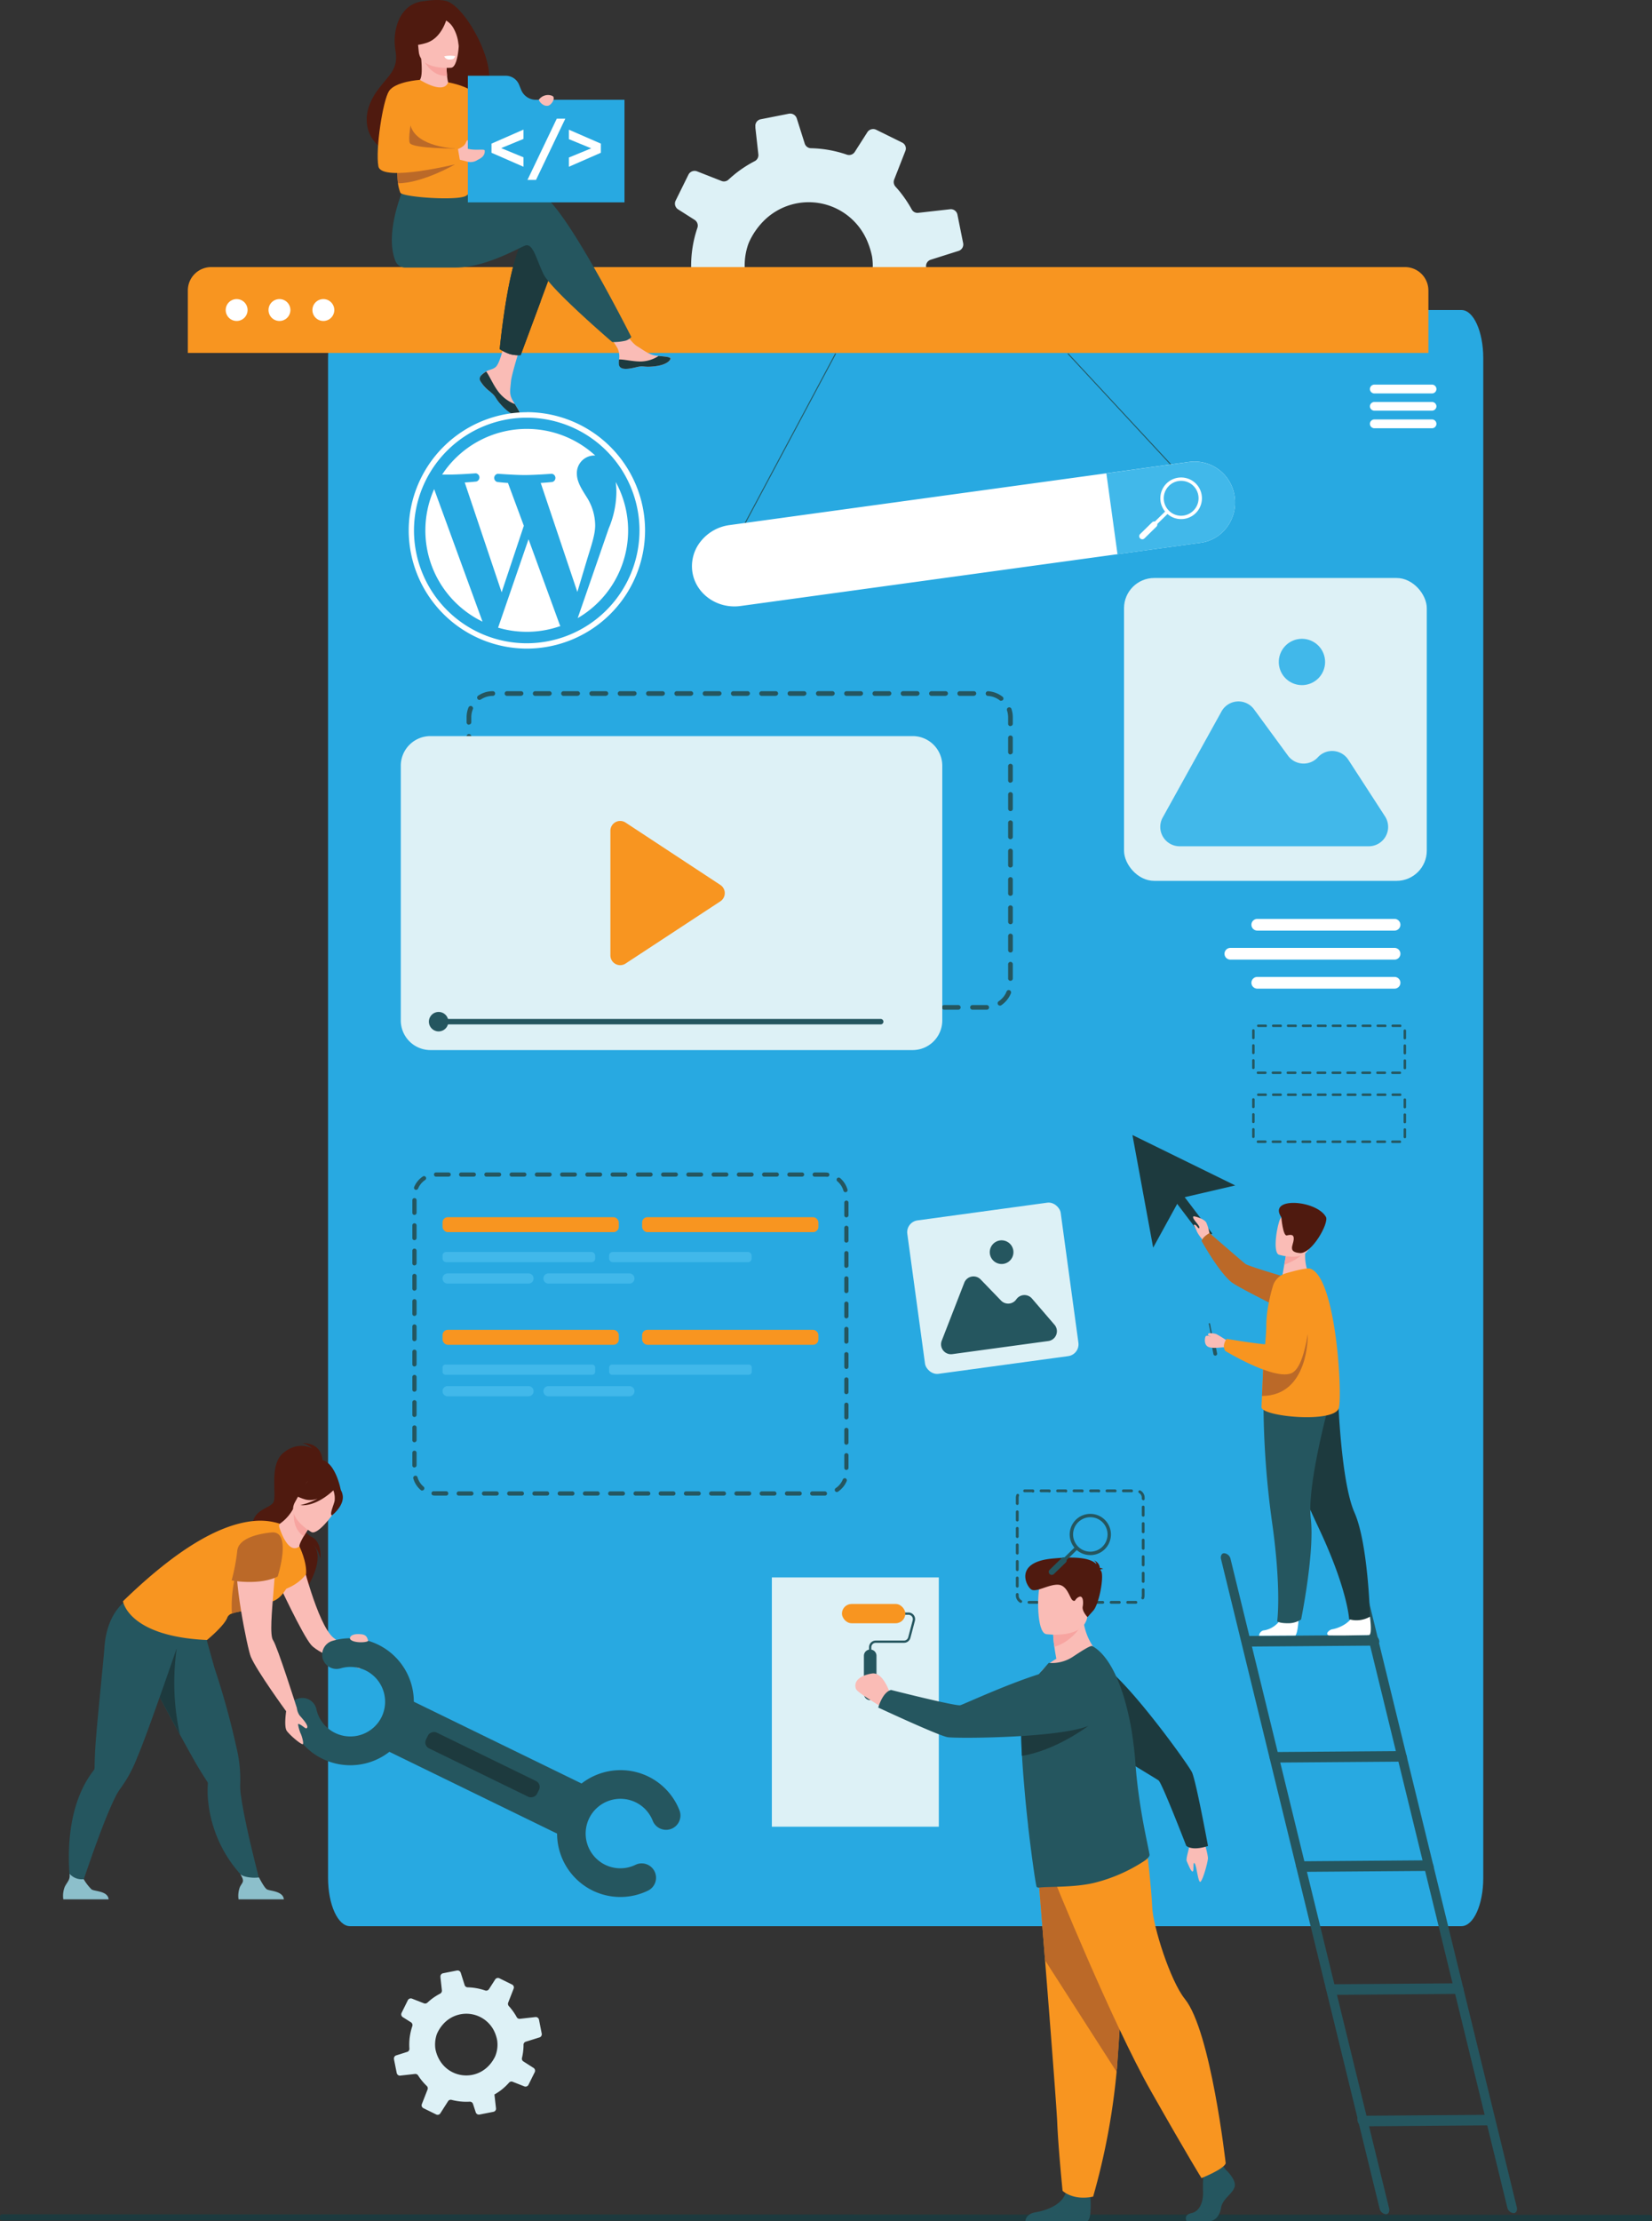 <svg xmlns="http://www.w3.org/2000/svg" width="502.035" height="674.77" viewBox="0 0 502.035 674.77">
  <rect x="0" y="0" width="502.035" height="674.77" fill="#333333" stroke="none"/>
  <g id="_626a496533f24d01311540c7_wp" data-name="626a496533f24d01311540c7_wp" transform="translate(-11.676 -0.008)">
    <path id="Path_18070" data-name="Path 18070" d="M-1014.151-139.49l9.263-1.047a2.069,2.069,0,0,1,1.944.93c.54.831,1.113,1.662,1.728,2.492a34.064,34.064,0,0,0,3.672,4.1,2.044,2.044,0,0,1,.5,2.243l-3.547,9.031a2.011,2.011,0,0,0,.989,2.542l7.984,3.954a1.994,1.994,0,0,0,2.542-.706l4.827-7.56a1.977,1.977,0,0,1,2.218-.831,35.931,35.931,0,0,0,11.307,1.122,2.052,2.052,0,0,1,2.052,1.429l1.662,5.209a2.077,2.077,0,0,0,2.359,1.4l8.632-1.761a1.6,1.6,0,0,0,.5-.166,1.978,1.978,0,0,0,1.113-2.027l-.773-6.929-.191-1.662a34.015,34.015,0,0,0,4.2-2.775,36.017,36.017,0,0,0,4.935-4.569,1.977,1.977,0,0,1,2.218-.532l7.3,2.866a2.052,2.052,0,0,0,2.6-1.005l3.024-6.1.831-1.753a2.094,2.094,0,0,0-.739-2.692l-6.322-4.038a1.994,1.994,0,0,1-.889-2.16,35.529,35.529,0,0,0,.964-7.593,5.482,5.482,0,0,0,0-.64,1.875,1.875,0,0,1,0-.216,2.044,2.044,0,0,1,1.437-1.745l8.449-2.675a1.105,1.105,0,0,0,.274-.108,2.06,2.06,0,0,0,1.113-2.235l-1.736-8.648a2.044,2.044,0,0,0-2.243-1.662l-9.662,1.088a1.969,1.969,0,0,1-1.994-1.047,37.405,37.405,0,0,0-3.024-4.627c-.615-.831-1.246-1.545-1.9-2.276a2.094,2.094,0,0,1-.4-2.168l3.414-8.723a1.994,1.994,0,0,0-.972-2.492l-7.909-3.9a2.094,2.094,0,0,0-2.692.748l-3.822,5.982a2.052,2.052,0,0,1-2.393.831,35.8,35.8,0,0,0-10.9-1.952,2.035,2.035,0,0,1-1.919-1.437l-2.409-7.618a2.118,2.118,0,0,0-2.417-1.429l-8.549,1.686a2.01,2.01,0,0,0-1.612,2.21v.4l.9,8.042a2.06,2.06,0,0,1-1.113,2.077h0a35.85,35.85,0,0,0-5.342,3.39c-.914.706-1.77,1.437-2.609,2.21a2.027,2.027,0,0,1-2.127.415l-7.419-2.916a2.094,2.094,0,0,0-2.642,1.014l-3.888,7.876a2.109,2.109,0,0,0-.2.69,2.077,2.077,0,0,0,.93,1.952l5.051,3.207a2.094,2.094,0,0,1,.947,1.819,2.244,2.244,0,0,1-.1.565,35.788,35.788,0,0,0-1.828,14.04,2,2,0,0,1-1.08,1.936l-.316.133-6.846,2.16a2.044,2.044,0,0,0-1.4,2.351v.2l1.662,8.424A2.085,2.085,0,0,0-1014.151-139.49ZM-954.9-165.8a23.587,23.587,0,0,1,1.263,4.278,18.874,18.874,0,0,1-1.337,10.169c-.141.291-.291.565-.432.831-9.072,16.823-32.832,13.483-36.745-5.508a19.53,19.53,0,0,1,.7-8.856,11.384,11.384,0,0,1,.706-1.745,22.145,22.145,0,0,1,4.42-6.09,19.315,19.315,0,0,1,17.57-4.968A19.316,19.316,0,0,1-954.9-165.8Z" transform="translate(1230.35 239.583)" fill="#ddf1f6"/>
    <path id="Path_18078" data-name="Path 18078" d="M-788.44-118.6V343.12c0,8.083-2.958,14.63-6.646,14.63h-337.768c-3.647,0-6.646-6.547-6.646-14.63V-118.6c0-8.083,2.958-14.63,6.646-14.63h337.81C-791.4-133.23-788.44-126.684-788.44-118.6Z" transform="translate(1250.872 227.425)" fill="#28a9e1"/>
    <path id="Path_18079" data-name="Path 18079" d="M-813.793-141.835v18.983h-377v-18.983a7.1,7.1,0,0,1,7.095-7.095h362.807a7.1,7.1,0,0,1,7.095,7.095Z" transform="translate(1259.552 230.081)" fill="#f89520"/>
    <path id="Path_18080" data-name="Path 18080" d="M-1176.94-133.907a3.323,3.323,0,0,1,3.323-3.323,3.323,3.323,0,0,1,3.323,3.323,3.323,3.323,0,0,1-3.323,3.323A3.323,3.323,0,0,1-1176.94-133.907Z" transform="translate(1257.208 228.101)" fill="#fff"/>
    <path id="Path_18081" data-name="Path 18081" d="M-1161.28-133.907a3.323,3.323,0,0,1,3.323-3.323,3.323,3.323,0,0,1,3.323,3.323,3.323,3.323,0,0,1-3.323,3.323A3.323,3.323,0,0,1-1161.28-133.907Z" transform="translate(1254.558 228.101)" fill="#fff"/>
    <path id="Path_18082" data-name="Path 18082" d="M-1145.22-133.907a3.323,3.323,0,0,1,3.323-3.323,3.323,3.323,0,0,1,3.323,3.323,3.323,3.323,0,0,1-3.323,3.323A3.323,3.323,0,0,1-1145.22-133.907Z" transform="translate(1251.84 228.101)" fill="#fff"/>
    <path id="Path_18083" data-name="Path 18083" d="M-897.215-180.061l4.511-.507a1.014,1.014,0,0,1,.947.457,13.769,13.769,0,0,0,.831,1.188,16.51,16.51,0,0,0,1.786,1.994.989.989,0,0,1,.241,1.1l-1.728,4.42a.972.972,0,0,0,.482,1.238l3.888,1.919a.972.972,0,0,0,1.238-.341l2.351-3.68a.964.964,0,0,1,1.08-.424,17.537,17.537,0,0,0,5.508.548,1,1,0,0,1,1,.7l.831,2.534a1,1,0,0,0,1.146.681l4.22-.831a.881.881,0,0,0,.249-.083.964.964,0,0,0,.54-.989l-.382-3.365-.091-.831a17.149,17.149,0,0,0,2.052-1.354,18.068,18.068,0,0,0,2.393-2.251.964.964,0,0,1,1.08-.258l3.556,1.4a1.013,1.013,0,0,0,1.271-.49l1.471-2.974.415-.831a1.022,1.022,0,0,0-.357-1.313l-3.082-1.969a.972.972,0,0,1-.432-1.055,17.32,17.32,0,0,0,.473-3.689c0-.108,0-.208,0-.316a.507.507,0,0,1,0-.108.989.989,0,0,1,.7-.831l4.154-1.3a.63.63,0,0,0,.133-.05,1.014,1.014,0,0,0,.548-1.088l-.831-4.212a1,1,0,0,0-1.1-.831l-4.7.532a.972.972,0,0,1-.972-.507,17.275,17.275,0,0,0-1.479-2.26c-.291-.382-.6-.756-.922-1.1a1.022,1.022,0,0,1-.191-1.055l1.661-4.254a.98.98,0,0,0-.474-1.23l-3.846-1.894a1.014,1.014,0,0,0-1.313.366l-1.861,2.908a1,1,0,0,1-1.171.415,17.721,17.721,0,0,0-5.309-.955.98.98,0,0,1-.93-.7l-1.171-3.705a1.03,1.03,0,0,0-1.18-.7l-4.2.831a.989.989,0,0,0-.789,1.08v.191l.432,3.921a1,1,0,0,1-.54,1.005h0a17.847,17.847,0,0,0-2.609,1.662c-.44.341-.831.7-1.263,1.072a.98.98,0,0,1-1.039.2l-3.614-1.412a1.014,1.014,0,0,0-1.288.49l-1.894,3.83a1.422,1.422,0,0,0-.1.341,1.013,1.013,0,0,0,.457.947l2.492,1.57a1.022,1.022,0,0,1,.465.881,1.584,1.584,0,0,1-.05.274,17.531,17.531,0,0,0-.889,6.837.988.988,0,0,1-.523.947l-.158.058-3.323,1.055a.989.989,0,0,0-.673,1.146v.091l.831,4.154a1.014,1.014,0,0,0,1.038.773Zm28.869-12.835a11.28,11.28,0,0,1,.606,2.085,9.2,9.2,0,0,1-.648,4.985c-.067.141-.141.274-.216.407-4.411,8.2-15.984,6.571-17.895-2.675a9.6,9.6,0,0,1,.341-4.32,5.916,5.916,0,0,1,.349-.831,10.858,10.858,0,0,1,2.152-2.966,9.413,9.413,0,0,1,8.543-2.441,9.413,9.413,0,0,1,6.768,5.756Z" transform="translate(1030.501 810.64)" fill="#ddf1f6"/>
    <g id="Group_10300" data-name="Group 10300" transform="translate(10.75 -11.191)">
      <path id="Path_18084" data-name="Path 18084" d="M-1164.22,300.526s.541-5.946-6.09-5.946a7.793,7.793,0,0,1,3.045,1.64s-4.234-2.487-8.838,1.333-1.748,13.4-3.144,15.217-6.865,2.189-6.2,8.109,17.325,13.253,16.217,18.118c0,0,6.523-9.6,1.865-13.974a8.678,8.678,0,0,1,2.5,4.694s.613-4.973-2.55-6.568c-2.8-1.405-5.09-6.55-4.847-7.469S-1164.22,300.526-1164.22,300.526Z" transform="translate(1263.14 155.028)" fill="#4f1a0f"/>
      <path id="Path_18085" data-name="Path 18085" d="M-1169.9,332.85s4.955,20.515,9.82,24.614c2.928,2.469,11.631,8.109,11.631,8.109l-3.6,1.315s-12.064-4.072-14.767-7.208-10.1-19.1-10.1-19.1Z" transform="translate(1262.29 151.237)" fill="#fabcb6"/>
      <path id="Path_18086" data-name="Path 18086" d="M-1221.222,370.723l.135.243c1.09,1.883,3.6,6.5,6.307,11.568,1.3,2.4,2.649,4.892,3.937,7.208,2.225,4.063,4.243,7.676,5.406,9.586s2.081,3.3,2.432,3.847h0a.955.955,0,0,1,.117.568,29.819,29.819,0,0,0,.072,5.081,39.039,39.039,0,0,0,12.757,25.281l3.3.487s-4.667-17.3-6.045-27.074a18.721,18.721,0,0,1-.252-3.883,40.471,40.471,0,0,0-1.063-10.586,238.061,238.061,0,0,0-6.748-24.5c-.153-.477-4.793-17.262-4.793-17.262-3.9,3.406-18.1,4.811-18.1,4.811S-1226.132,361.993-1221.222,370.723Z" transform="translate(1266.986 149.411)" fill="#25565f"/>
      <path id="Path_18087" data-name="Path 18087" d="M-1176.413,447.587h-13.776a7.542,7.542,0,0,1,.387-3.694c.694-1.532,1.676-1.577.126-3.973.9.9,3.694,1.27,5.685,1.009.243.4,1.568,3.045,2.388,3.6S-1176.692,444.974-1176.413,447.587Z" transform="translate(1263.611 140.633)" fill="#8cbfcb"/>
      <path id="Path_18088" data-name="Path 18088" d="M-1220.88,371.97l.135.243c1.09,1.883,6.955,12.721,9.7,17.785a73.224,73.224,0,0,1-.973-26.128Z" transform="translate(1266.643 148.165)" fill="#1d3a3e"/>
      <path id="Path_18089" data-name="Path 18089" d="M-1165.182,300.239c.09-.36-7.874,3.6-8.271,4.045-3.73,4.135-2.7,9.541-.531,9.586,1.369,0,1.1,2.315,1.1,2.315l15.253-6.451S-1159.434,299.023-1165.182,300.239Z" transform="translate(1262.192 154.477)" fill="#4f1a0f"/>
      <path id="Path_18090" data-name="Path 18090" d="M-1170.532,329.43s2.315,4.631,2.027,8.4c0,0-2.8,4.415-10.055,5.532C-1178.56,343.359-1172.325,329.421-1170.532,329.43Z" transform="translate(1262.452 151.577)" fill="#f89520"/>
      <path id="Path_18091" data-name="Path 18091" d="M-1212.805,356.843v-2.568c-5.126.64-17.695-6.135-17.695-6.135s-5.406,3.6-6.1,13.767c-.36,4.982-2.631,26.029-2.883,32.317-.09,2.27-.117,3.9-.135,4.5h0a.9.9,0,0,1-.216.532,28.314,28.314,0,0,0-2.775,4.261c-7.838,14.568-3.739,34.362-3.739,34.362l1.8-.459s6.622-20.524,10.947-29.4a19.169,19.169,0,0,1,1.964-3.361,40.449,40.449,0,0,0,5.027-9.37C-1223.31,387.719-1212.805,356.843-1212.805,356.843Z" transform="translate(1269.272 149.723)" fill="#25565f"/>
      <path id="Path_18092" data-name="Path 18092" d="M-1235.523,447.576H-1249.3a7.538,7.538,0,0,1,.387-3.694c.694-1.532,1.8-2.225,1.514-4.072a4.947,4.947,0,0,0,4.289,1.64,15.191,15.191,0,0,0,2.387,3.1C-1239.8,445.2-1235.784,444.963-1235.523,447.576Z" transform="translate(1269.467 140.643)" fill="#8cbfcb"/>
      <path id="Path_18093" data-name="Path 18093" d="M-1184.509,345.464c-1.847.315.306,1.8-2.234,2.063-3.6.387-7.361.667-9.325,1.442a2.135,2.135,0,0,0-1.342,1.09c-.847,2.55-6.226,6.937-6.226,6.937-23.974-1.09-25.524-11.775-25.524-11.775,15.568-15.118,28.83-23.362,39.75-24.38a19.505,19.505,0,0,1,7.937.838c3.829,1.7,5.928,6.892,5.928,6.892S-1177.472,344.266-1184.509,345.464Z" transform="translate(1267.464 152.435)" fill="#f89520"/>
      <path id="Path_18094" data-name="Path 18094" d="M-1183.112,348.325c-3.6.387-7.361.667-9.325,1.442a38.175,38.175,0,0,1,4.847-20.956S-1183.941,343.793-1183.112,348.325Z" transform="translate(1263.833 151.638)" fill="#bb6928"/>
      <path id="Path_18095" data-name="Path 18095" d="M-1176.465,322.268c.685,2.144,2.964,8.262,6.135,5.91-.108-.459.55-1.8,1.333-3.135,1.009-1.721,2.2-3.478,2.2-3.478l-5.154-4.5-.306-.27a13.161,13.161,0,0,1-3.838,4.352A1.027,1.027,0,0,0-1176.465,322.268Z" transform="translate(1262.248 152.828)" fill="#fabcb6"/>
      <path id="Path_18096" data-name="Path 18096" d="M-1166.307,321.594s-1.189,1.8-2.2,3.478c-3.2-1.973-3.207-5.937-2.955-7.991Z" transform="translate(1261.758 152.8)" fill="#f7a4a0"/>
      <path id="Path_18097" data-name="Path 18097" d="M-1166.186,322.842s-7.784-4.325-5.009-9.127,3.6-8.6,8.712-6.036,4.982,4.946,4.451,6.775S-1164.1,323.851-1166.186,322.842Z" transform="translate(1261.781 153.812)" fill="#fabcb6"/>
      <path id="Path_18098" data-name="Path 18098" d="M-1156.807,311.58c-.36-2.135-1.442-2.333-2.2-2.2a6.225,6.225,0,0,0-7.568-2.892,10.6,10.6,0,0,1-6.126,3.685s.9,1.676,4.622,2.7a6.306,6.306,0,0,0,3.667-.288,20.625,20.625,0,0,1-5.279,1.991c4.9.45,9.568-4.036,10.046-4.5a6.891,6.891,0,0,1,.388,3.207c-.324,1.451-1.6,4.063-.82,4.406C-1160.078,317.725-1156.276,314.779-1156.807,311.58Z" transform="translate(1261.871 153.885)" fill="#4f1a0f"/>
      <rect id="Rectangle_912" data-name="Rectangle 912" width="64.571" height="16.938" transform="translate(124.521 527.123) rotate(25.99)" fill="#25565f"/>
      <path id="Path_18099" data-name="Path 18099" d="M-1163,397.023a19.191,19.191,0,0,1-10.388-13.208,4.361,4.361,0,0,1,3.324-5.189,4.361,4.361,0,0,1,3.288.585,4.36,4.36,0,0,1,1.91,2.74,10.505,10.505,0,0,0,5.685,7.208,10.586,10.586,0,0,0,14.127-4.865,10.586,10.586,0,0,0-4.865-14.127,10.577,10.577,0,0,0-7.622-.631,4.37,4.37,0,0,1-5.406-2.946,4.37,4.37,0,0,1,2.946-5.406,19.217,19.217,0,0,1,13.911,1.162,19.307,19.307,0,0,1,8.883,25.785A19.308,19.308,0,0,1-1163,397.023Z" transform="translate(1261.95 148.51)" fill="#25565f"/>
      <path id="Path_18100" data-name="Path 18100" d="M-1071.911,441.456a19.307,19.307,0,0,1-8.883-25.785,19.307,19.307,0,0,1,25.749-8.883,19.253,19.253,0,0,1,9.487,10.244,4.36,4.36,0,0,1-2.459,5.658,4.37,4.37,0,0,1-5.658-2.451,10.506,10.506,0,0,0-5.189-5.613,10.586,10.586,0,0,0-14.127,4.865,10.577,10.577,0,0,0,4.874,14.127,10.5,10.5,0,0,0,9.2,0,4.36,4.36,0,0,1,5.82,2.045,4.351,4.351,0,0,1,.183,3.33,4.351,4.351,0,0,1-2.228,2.481,19.2,19.2,0,0,1-16.767-.018Z" transform="translate(1252.961 144.106)" fill="#25565f"/>
      <rect id="Rectangle_913" data-name="Rectangle 913" width="5.325" height="37.561" rx="1.97" transform="translate(129.508 541.469) rotate(-64.01)" fill="#1d3a3e"/>
      <path id="Path_18101" data-name="Path 18101" d="M-1170.907,383.843a5.163,5.163,0,0,0,.784,2.2c.613.748,2.4,2.559,2.424,3.6,0,0-.09.478-.469.387s-1.712-1.4-2.388-1.306a13.087,13.087,0,0,0,.721,2.7c.36.6,1.018,2.856.8,3.37s-3.82-2.487-4.91-3.955,0-7.424,0-7.424Z" transform="translate(1262.043 146.229)" fill="#fabcb6"/>
      <path id="Path_18102" data-name="Path 18102" d="M-1179.836,326.569s-9.1-.5-10.721,5.216,3.036,28.533,4.036,30.894c1.8,4.289,10.721,16.523,10.721,16.523l3.261-.991s-5.919-18.695-7.208-20.551C-1181.863,354.759-1177.106,329.055-1179.836,326.569Z" transform="translate(1263.674 151.861)" fill="#fabcb6"/>
      <path id="Path_18103" data-name="Path 18103" d="M-1192.51,339.249c0,.126,8.613,1.577,13.992-1.153,0,0,4.5-14.064-1.928-13.388s-10.217,2.7-10.379,5.766a59.281,59.281,0,0,1-1.685,8.775Z" transform="translate(1263.833 152.047)" fill="#bb6928"/>
      <path id="Path_18104" data-name="Path 18104" d="M-1150.511,359a3.6,3.6,0,0,0-1.514.378c-.5.387-1.054,1.045.063,1.6,1.667.829,5,.46,4.874,0C-1147.5,359.4-1148.105,358.918-1150.511,359Z" transform="translate(1259.881 148.649)" fill="#fabcb6"/>
    </g>
    <path id="Path_18105" data-name="Path 18105" d="M-1083.646-111.876a1.437,1.437,0,0,0-.258,1.529h0a9.669,9.669,0,0,0,3.016,3.323c.183.141.341.274.482.4l.108.1.091.075c1.321,1.221.831,1.5,3.207,3.988,2.717,2.825,4.586,2.874,5.118,2.617s-.465-1.72-1.479-3.406l-.15-.241-.4-.681c-1.188-2.027-.881-2.974-.607-6,.233-2.492,3.822-13.7,3.822-13.7l-5.209-.9s-1.57,8.956-3.323,10.335c-.922.739-1.952.748-2.841,1.3a1.369,1.369,0,0,0-.183.116,6.768,6.768,0,0,0-1.4,1.146Z" transform="translate(1241.483 225.993)" fill="#fabcb6"/>
    <path id="Path_18106" data-name="Path 18106" d="M-1083.646-109.5a1.437,1.437,0,0,0-.258,1.529h0a10.962,10.962,0,0,0,3.024,3.323l.474.415.108.1.091.075c1.321,1.221.831,1.5,3.207,3.988,2.717,2.825,4.586,2.874,5.118,2.617s-.465-1.72-1.479-3.406a11.54,11.54,0,0,1-4.843-3.564c-1.661-2.085-2.725-4.769-3.838-6.322a1.37,1.37,0,0,0-.183.116,6.777,6.777,0,0,0-1.421,1.13Z" transform="translate(1241.483 223.62)" fill="#1d3a3e"/>
    <path id="Path_18107" data-name="Path 18107" d="M-1033.846-115.446c.324,1.612,2.617,1.338,5.176.714s1.944.116,5.591-.282,4.744-1.761,4.852-2.3-1.662-.656-3.63-.831l-.731-.091c-2.177-.274-3.772-1.662-5.749-2.833s-4.677-5.55-4.677-5.55l-4.985.39s2.617,3.979,3.63,5.716a6.007,6.007,0,0,1,.49,3.406,6.493,6.493,0,0,0,.033,1.662Z" transform="translate(1233.696 226.306)" fill="#fabcb6"/>
    <path id="Path_18108" data-name="Path 18108" d="M-1027.88-113.006c2.559-.623,1.944.116,5.591-.282s4.744-1.761,4.852-2.3-1.662-.656-3.63-.831h0a10.3,10.3,0,0,1-5.217,1.662c-2.492.058-5.084-.648-6.8-.615a6.492,6.492,0,0,0,0,1.662C-1032.732-112.108-1030.439-112.382-1027.88-113.006Z" transform="translate(1232.872 224.58)" fill="#1d3a3e"/>
    <path id="Path_18109" data-name="Path 18109" d="M-1059.571-153.241l-4.669,12.561-6.1,16.408a9.9,9.9,0,0,1-3.24-.3,13.939,13.939,0,0,1-3.132-1.52s1.662-17.621,4.852-27.731a18.189,18.189,0,0,1,2.717-5.874C-1064.248-165.478-1059.571-153.241-1059.571-153.241Z" transform="translate(1240.247 232.166)" fill="#1d3a3e"/>
    <path id="Path_18110" data-name="Path 18110" d="M-1070.99-176.141c-3.066-.989-11.789.282-20.554,1.994l-1.836-3.024-18.925-1.479s-6.247,13.849-2.833,22.68a3.2,3.2,0,0,0,3.207,2.152h15.2c9.412,0,19.939-6.472,21.284-6.746,2.227-.449,3.115,4,5.342,8.682s20.919,20.695,20.919,20.695a16.617,16.617,0,0,0,4.054-.415,3.994,3.994,0,0,0,1.745-1.1S-1064.1-173.915-1070.99-176.141Z" transform="translate(1246.922 235.111)" fill="#25565f"/>
    <path id="Path_18111" data-name="Path 18111" d="M-1101.21-246.3c-2.65-.681-6.281,0-6.887.058-7.2.706-9.62,8.74-8.532,14.954,1.005,5.749-1.911,7.344-5.292,11.888-6.779,9.139-2.351,16.79,3,18.776,3.215,1.188,7.668-1.811,7.668-1.811s14.007-9.139,19.714-14.289C-1082.028-220.414-1094.448-244.565-1101.21-246.3Z" transform="translate(1248.48 246.61)" fill="#4f1a0f"/>
    <path id="Path_18112" data-name="Path 18112" d="M-1096.977-216.324c.191.665-2.958,1.894-5.367,1.437-2.26-.415-4.794-3.066-4.27-3.323.831-.415,1.446-1.437.972-6.97l.432.05,7.236.831s0,2.251.191,4.362A14.377,14.377,0,0,0-1096.977-216.324Z" transform="translate(1245.319 242.985)" fill="#fabcb6"/>
    <path id="Path_18113" data-name="Path 18113" d="M-1097.684-224.279s0,2.251.191,4.362c-4,.216-6.4-3.248-7.427-5.192Z" transform="translate(1245.02 242.973)" fill="#f7a4a0"/>
    <path id="Path_18114" data-name="Path 18114" d="M-1096.538-225.034s-9.421.93-9.9-4.943-2.035-9.712,3.954-10.551,7.352,1.3,7.992,3.223S-1094.1-225.425-1096.538-225.034Z" transform="translate(1245.369 245.614)" fill="#fabcb6"/>
    <path id="Path_18115" data-name="Path 18115" d="M-1098.113-241.8s-1.188,7.178-6.555,8.881c-3.913,1.238-5.682.424-5.682.424a15.911,15.911,0,0,0,2.55-5.973,2.883,2.883,0,0,1,1.919-2.193C-1103.1-241.575-1099.733-244.076-1098.113-241.8Z" transform="translate(1245.939 245.955)" fill="#4f1a0f"/>
    <path id="Path_18116" data-name="Path 18116" d="M-1097.76-240.105a6.239,6.239,0,0,1,3.323,2.692,12.048,12.048,0,0,1,1.662,5.815s1.662-6.646-.756-9.139C-1096.032-243.346-1097.76-240.105-1097.76-240.105Z" transform="translate(1243.809 245.789)" fill="#4f1a0f"/>
    <path id="Path_18117" data-name="Path 18117" d="M-1115.6-195.711c.166.714.307,1.371.424,1.977.2.972.324,1.819.424,2.559.282,2.318.2,3.689.391,5.192a12.933,12.933,0,0,0,.706,2.825c.391,1.08,10.626,2.035,16.449,1.662,1.844-.116,3.257-.374,3.755-.831,2.077-1.8,1.869,2.16,2.16-16.823.133-9.263-7.859-17.513-7.859-17.513s-.64,3.954-8.573-.748c-.283-.166-3.406,4.453-6.405,10.152C-1117.441-200.962-1116.535-199.624-1115.6-195.711Z" transform="translate(1246.974 241.671)" fill="#f89520"/>
    <path id="Path_18118" data-name="Path 18118" d="M-1064.24-139.167l-6.1,16.408a9.9,9.9,0,0,1-3.24-.3,13.94,13.94,0,0,1-3.132-1.52s1.662-17.621,4.852-27.731Z" transform="translate(1240.247 230.653)" fill="#1d3a3e"/>
    <path id="Path_18119" data-name="Path 18119" d="M-1095.62-216.5s8.158,1.379,9.139,4.893,7.577,23.162,7.577,23.162-5.126,1.753-7.045-.166-6.646-17.779-6.646-17.779Z" transform="translate(1243.447 241.516)" fill="#f89520"/>
    <path id="Path_18120" data-name="Path 18120" d="M-1097-226.039a1.612,1.612,0,0,0,1.437.964c1.038,0,1.321-.15,1.52-.374a3.184,3.184,0,0,0,.391-.648,8.84,8.84,0,0,0-3.348.058Z" transform="translate(1243.68 243.162)" fill="#fff"/>
    <path id="Path_18121" data-name="Path 18121" d="M-1114.4-185.938c.282,2.318.2,3.689.391,5.192,7.411,0,17.313-5.724,17.313-5.724Z" transform="translate(1246.625 236.434)" fill="#bb6928"/>
    <path id="Path_18122" data-name="Path 18122" d="M-1096.76-194.252s-11.539-.341-13.484-6.9c-2.135-7.2-4.536,2.966-4.536,2.966l1.28,6.488h12.661Z" transform="translate(1246.689 239.356)" fill="#bb6928"/>
    <path id="Path_18123" data-name="Path 18123" d="M-1072.168-214.622l-.623-1.537a4.37,4.37,0,0,0-4.062-2.742h-11.506v38.465h47.6V-211.6H-1067.7a4.827,4.827,0,0,1-4.47-3.024Z" transform="translate(1242.218 241.922)" fill="#28a9e1"/>
    <path id="Path_18124" data-name="Path 18124" d="M-1079.72-192.173v-2.775l9.728-4.262v2.833l-6.787,2.791,6.787,2.8v2.866Z" transform="translate(1240.756 238.59)" fill="#fff"/>
    <path id="Path_18125" data-name="Path 18125" d="M-1057.654-203.2h2.592l-8.906,18.609h-2.592Z" transform="translate(1238.529 239.265)" fill="#fff"/>
    <path id="Path_18126" data-name="Path 18126" d="M-1041.69-194.943v2.775l-9.72,4.254v-2.808l6.787-2.791-6.787-2.791v-2.874Z" transform="translate(1235.965 238.585)" fill="#fff"/>
    <path id="Path_18127" data-name="Path 18127" d="M-1093.09-191.3l.831-1.3a6.761,6.761,0,0,0,1.587-.872c1.1-.773.955-1.927,1.5-1.811v2.55h-.058c2.368.631,5.134-.05,5.184.532.158,1.62-1.1,2.351-2.152,2.858a3.8,3.8,0,0,1-3.165.523c-1.063-.332-2.733-.665-2.733-.665Z" transform="translate(1243.019 237.928)" fill="#fabcb6"/>
    <path id="Path_18128" data-name="Path 18128" d="M-1108.548-217.4s-7.477.49-9.363,3.414-4.154,17.754-3.223,22.846,24.923-.972,24.923-.972l-.764-4.42s-13.849.083-14.63-1.72C-1112.618-200.652-1108.548-217.4-1108.548-217.4Z" transform="translate(1247.801 241.668)" fill="#f89520"/>
    <path id="Path_18129" data-name="Path 18129" d="M-1062.4-210.421c-.066.191,1.122,2.152,2.825,1.811,1.063-.216,2.443-2.492,1.229-3a3.431,3.431,0,0,0-4.054,1.188Z" transform="translate(1237.826 240.729)" fill="#fabcb6"/>
    <rect id="Rectangle_914" data-name="Rectangle 914" width="59.093" height="0.282" transform="translate(237.673 159.473) rotate(-61.91)" fill="#25565f"/>
    <rect id="Rectangle_915" data-name="Rectangle 915" width="0.282" height="46.017" transform="matrix(0.733, -0.68, 0.68, 0.733, 336.097, 107.508)" fill="#25565f"/>
    <path id="Path_18130" data-name="Path 18130" d="M-841.456-67.072a12.5,12.5,0,0,1-2.326,9.139,11.938,11.938,0,0,1-7.984,4.777L-991.618-33.94c-7.136.98-13.741-3.747-14.663-10.509a12.021,12.021,0,0,1,2.617-9.2,13.425,13.425,0,0,1,8.673-4.868l139.844-19.216a12.3,12.3,0,0,1,13.691,10.667Z" transform="translate(1228.346 218.05)" fill="#fff"/>
    <path id="Path_18131" data-name="Path 18131" d="M-815.8-67.067a12.5,12.5,0,0,1-2.326,9.139,11.938,11.938,0,0,1-7.984,4.777l-25.306,3.481L-854.8-74.228l25.305-3.481A12.3,12.3,0,0,1-815.8-67.067Z" transform="translate(1202.694 218.045)" fill="#41b8ea"/>
    <path id="Path_18132" data-name="Path 18132" d="M-827.865-59.414a7.073,7.073,0,0,1-.947.058,6.272,6.272,0,0,1-4.445-1.9,6.33,6.33,0,0,1,.1-8.939h0a6.33,6.33,0,0,1,8.947.1,6.331,6.331,0,0,1-.108,8.939A6.281,6.281,0,0,1-827.865-59.414Zm-4.561-10.044a5.284,5.284,0,0,0-1.592,3.721,5.284,5.284,0,0,0,1.508,3.756,5.218,5.218,0,0,0,3.714,1.612A5.3,5.3,0,0,0-825.04-61.9a5.284,5.284,0,0,0,1.6-3.72,5.284,5.284,0,0,0-1.5-3.757,5.284,5.284,0,0,0-3.72-1.6,5.284,5.284,0,0,0-3.757,1.5Z" transform="translate(1199.352 217.063)" fill="#fff"/>
    <rect id="Rectangle_916" data-name="Rectangle 916" width="1.038" height="8.632" transform="translate(366.083 155.085) rotate(45.66)" fill="#fff"/>
    <path id="Path_18133" data-name="Path 18133" d="M-842.506-50.777h0a.922.922,0,0,1-.274-.656.922.922,0,0,1,.274-.656l3.639-3.556a.93.93,0,0,1,1.313,0h0a.922.922,0,0,1,.274.656.922.922,0,0,1-.274.656l-3.63,3.556a.93.93,0,0,1-.66.275A.931.931,0,0,1-842.506-50.777Z" transform="translate(1200.66 214.341)" fill="#fff"/>
    <rect id="Rectangle_917" data-name="Rectangle 917" width="53.568" height="4.544" rx="1.6" transform="translate(146.157 369.787)" fill="#f89520"/>
    <path id="Path_18134" data-name="Path 18134" d="M-1071.5,222.159h-24.583a1.554,1.554,0,0,1-1.545-1.554h0a1.545,1.545,0,0,1,1.545-1.545h24.583a1.545,1.545,0,0,1,1.545,1.545h0A1.554,1.554,0,0,1-1071.5,222.159Z" transform="translate(1243.787 167.808)" fill="#41b8ea"/>
    <rect id="Rectangle_918" data-name="Rectangle 918" width="46.39" height="3.099" rx="1.09" transform="translate(146.157 380.355)" fill="#41b8ea"/>
    <rect id="Rectangle_919" data-name="Rectangle 919" width="43.325" height="3.099" rx="1.09" transform="translate(196.776 380.355)" fill="#41b8ea"/>
    <path id="Path_18135" data-name="Path 18135" d="M-1034.6,222.159h-24.583a1.554,1.554,0,0,1-1.545-1.554h0a1.545,1.545,0,0,1,1.545-1.545h24.583a1.554,1.554,0,0,1,1.553,1.545h0a1.554,1.554,0,0,1-1.553,1.554Z" transform="translate(1237.542 167.808)" fill="#41b8ea"/>
    <rect id="Rectangle_920" data-name="Rectangle 920" width="53.568" height="4.544" rx="1.6" transform="translate(206.812 369.787)" fill="#f89520"/>
    <rect id="Rectangle_921" data-name="Rectangle 921" width="53.568" height="4.544" rx="1.6" transform="translate(146.157 404.007)" fill="#f89520"/>
    <path id="Path_18136" data-name="Path 18136" d="M-1071.5,263.369h-24.583a1.554,1.554,0,0,1-1.545-1.554h0a1.545,1.545,0,0,1,1.545-1.545h24.583a1.545,1.545,0,0,1,1.545,1.545h0A1.554,1.554,0,0,1-1071.5,263.369Z" transform="translate(1243.787 160.834)" fill="#41b8ea"/>
    <path id="Path_18137" data-name="Path 18137" d="M174.456,499h44.579a.906.906,0,0,1,.906.906v1.279a.906.906,0,0,1-.906.906H174.456a.906.906,0,0,1-.906-.906V499.9a.914.914,0,0,1,.914-.914Z" transform="translate(-27.393 -84.44)" fill="#41b8ea"/>
    <path id="Path_18138" data-name="Path 18138" d="M235.4,499h41.539a.906.906,0,0,1,.906.906v1.279a.906.906,0,0,1-.906.906H235.4a.906.906,0,0,1-.906-.906v-1.279A.914.914,0,0,1,235.4,499Z" transform="translate(-37.706 -84.442)" fill="#41b8ea"/>
    <path id="Path_18139" data-name="Path 18139" d="M-1034.6,263.369h-24.583a1.554,1.554,0,0,1-1.545-1.554h0a1.545,1.545,0,0,1,1.545-1.545h24.583a1.554,1.554,0,0,1,1.553,1.545h0A1.554,1.554,0,0,1-1034.6,263.369Z" transform="translate(1237.542 160.834)" fill="#41b8ea"/>
    <rect id="Rectangle_922" data-name="Rectangle 922" width="53.568" height="4.544" rx="1.6" transform="translate(206.812 404.007)" fill="#f89520"/>
    <path id="Path_18140" data-name="Path 18140" d="M457.157,430.379l-16.69,3.88-8.25,15.02-6.3-34.22Z" transform="translate(-70.101 -70.237)" fill="#1d3a3e"/>
    <rect id="Rectangle_923" data-name="Rectangle 923" width="3.049" height="17.646" transform="translate(366.986 362.535) rotate(-37.15)" fill="#1d3a3e"/>
    <rect id="Rectangle_924" data-name="Rectangle 924" width="92.008" height="92.008" rx="9.18" transform="translate(353.261 175.602)" fill="#ddf1f6"/>
    <path id="Path_18141" data-name="Path 18141" d="M-834.34,45.166l17.878-32.234a5.873,5.873,0,0,1,4.772-3.023,5.873,5.873,0,0,1,5.114,2.4l10.31,14.065a5.882,5.882,0,0,0,4.424,2.392,5.882,5.882,0,0,0,4.656-1.9h0a5.874,5.874,0,0,1,4.826-1.893,5.873,5.873,0,0,1,4.446,2.666l11.133,17.18a5.882,5.882,0,0,1,.232,6.007,5.882,5.882,0,0,1-5.167,3.073H-829.2a5.882,5.882,0,0,1-5.065-2.9,5.882,5.882,0,0,1-.077-5.835Z" transform="translate(1199.356 203.204)" fill="#41b8ea"/>
    <path id="Path_18142" data-name="Path 18142" d="M-791.72-6a7.037,7.037,0,0,1,7.028-7,7.037,7.037,0,0,1,7.037,7.037,7.037,7.037,0,0,1-7.037,7.028,7.028,7.028,0,0,1-4.985-2.073,7.028,7.028,0,0,1-2.044-5Z" transform="translate(1192.019 207.079)" fill="#41b8ea"/>
    <rect id="Rectangle_925" data-name="Rectangle 925" width="47.047" height="47.047" rx="3.62" transform="translate(286.912 371.251) rotate(-7.77)" fill="#ddf1f6"/>
    <path id="Path_18143" data-name="Path 18143" d="M-915.045,239.65l6.829-17.563A3.007,3.007,0,0,1-906,220.216a3.008,3.008,0,0,1,2.767.874l6.2,6.414a3.007,3.007,0,0,0,2.408.906,3.007,3.007,0,0,0,2.227-1.288h0a3.007,3.007,0,0,1,2.315-1.291,3.007,3.007,0,0,1,2.437,1.042l6.821,7.934a3.008,3.008,0,0,1,.571,3.057,3.007,3.007,0,0,1-2.44,1.928l-29.127,3.971a3.007,3.007,0,0,1-2.806-1.12,3.007,3.007,0,0,1-.417-2.992Z" transform="translate(1212.927 167.622)" fill="#25565f"/>
    <path id="Path_18144" data-name="Path 18144" d="M-897.416,211.023a3.606,3.606,0,0,1,3.082-4.029,3.6,3.6,0,0,1,4.046,3.082,3.6,3.6,0,0,1-3.074,4.046,3.605,3.605,0,0,1-2.669-.709,3.605,3.605,0,0,1-1.385-2.39Z" transform="translate(1209.91 169.856)" fill="#25565f"/>
    <path id="Path_18145" data-name="Path 18145" d="M-758.078,509.705l-500.807-.174a.7.7,0,0,1-.615-.764v-.391a.7.7,0,0,1,.615-.756l500.807.174a.7.7,0,0,1,.606.756v.391A.706.706,0,0,1-758.078,509.705Z" transform="translate(1271.18 165.072)" fill="#1d3a3e"/>
    <path id="Path_18146" data-name="Path 18146" d="M-930.753,102.917h-4.328a.706.706,0,0,1-.5-.2.706.706,0,0,1-.21-.5.705.705,0,0,1,.207-.508.706.706,0,0,1,.508-.207h4.3a.723.723,0,0,1,.731.714.7.7,0,0,1-.2.5.7.7,0,0,1-.5.207Zm-8.632,0h-4.3a.706.706,0,0,1-.706-.706.706.706,0,0,1,.2-.5.706.706,0,0,1,.5-.21h4.3a.715.715,0,0,1,.714.714A.714.714,0,0,1-939.385,102.917Zm-8.6,0h-4.3a.706.706,0,0,1-.706-.706.707.707,0,0,1,.2-.5.706.706,0,0,1,.5-.21h4.3a.714.714,0,0,1,.714.714A.714.714,0,0,1-947.984,102.917Zm-8.6,0h-4.3a.714.714,0,0,1-.714-.706.715.715,0,0,1,.714-.715h4.3a.706.706,0,0,1,.5.21.706.706,0,0,1,.2.5.706.706,0,0,1-.706.706Zm-8.607,0h-4.3a.706.706,0,0,1-.5-.2.706.706,0,0,1-.21-.5.706.706,0,0,1,.207-.508.706.706,0,0,1,.508-.207h4.3a.706.706,0,0,1,.508.207.706.706,0,0,1,.207.508.706.706,0,0,1-.21.5.706.706,0,0,1-.5.2Zm-8.6,0h-4.3a.706.706,0,0,1-.5-.2.706.706,0,0,1-.21-.5.706.706,0,0,1,.207-.508.706.706,0,0,1,.508-.207h4.3a.714.714,0,0,1,.714.714A.714.714,0,0,1-973.787,102.917Zm-8.6,0h-4.3a.706.706,0,0,1-.706-.706.706.706,0,0,1,.2-.5.706.706,0,0,1,.5-.21h4.3a.714.714,0,0,1,.714.714.714.714,0,0,1-.715.706Zm-8.6,0h-4.3a.714.714,0,0,1-.714-.706.714.714,0,0,1,.714-.714h4.3a.706.706,0,0,1,.5.21.706.706,0,0,1,.2.5.706.706,0,0,1-.706.706Zm-8.607,0h-4.3a.714.714,0,0,1-.714-.706.714.714,0,0,1,.714-.714h4.3a.706.706,0,0,1,.508.207.706.706,0,0,1,.207.508.706.706,0,0,1-.21.5.706.706,0,0,1-.5.2Zm-8.6,0h-4.3a.706.706,0,0,1-.5-.2.706.706,0,0,1-.21-.5.706.706,0,0,1,.207-.508.706.706,0,0,1,.508-.207h4.3a.706.706,0,0,1,.508.207.706.706,0,0,1,.207.508.706.706,0,0,1-.21.5.706.706,0,0,1-.5.2Zm-8.6,0h-4.3a.706.706,0,0,1-.706-.706.706.706,0,0,1,.2-.5.706.706,0,0,1,.5-.21h4.3a.714.714,0,0,1,.714.714.714.714,0,0,1-.714.706Zm-8.6,0h-4.3a.714.714,0,0,1-.714-.706.714.714,0,0,1,.714-.714h4.3a.706.706,0,0,1,.5.21.706.706,0,0,1,.2.5.706.706,0,0,1-.706.706Zm-8.6,0h-4.3a.715.715,0,0,1-.714-.706.715.715,0,0,1,.714-.714h4.3a.706.706,0,0,1,.5.21.706.706,0,0,1,.2.5.706.706,0,0,1-.706.706Zm-8.607,0h-4.3a.706.706,0,0,1-.5-.2.706.706,0,0,1-.21-.5.707.707,0,0,1,.207-.508.706.706,0,0,1,.508-.207h4.3a.706.706,0,0,1,.508.207.706.706,0,0,1,.207.508.706.706,0,0,1-.21.5.706.706,0,0,1-.5.2Zm-8.6,0h-4.3a.706.706,0,0,1-.5-.2.706.706,0,0,1-.21-.5.707.707,0,0,1,.207-.508.706.706,0,0,1,.508-.207h4.3a.715.715,0,0,1,.714.714.715.715,0,0,1-.715.706Zm-8.6,0h-4.3a.706.706,0,0,1-.706-.706.706.706,0,0,1,.2-.5.706.706,0,0,1,.5-.21h4.3a.714.714,0,0,1,.715.714.714.714,0,0,1-.715.706Zm-8.6,0h-4.3a.715.715,0,0,1-.714-.706.714.714,0,0,1,.714-.714h4.3a.706.706,0,0,1,.5.21.707.707,0,0,1,.2.5.706.706,0,0,1-.706.706Zm-8.607,0h-4.345a.706.706,0,0,1-.491-.239.706.706,0,0,1-.174-.517.714.714,0,0,1,.756-.665h4.254a.706.706,0,0,1,.508.207.706.706,0,0,1,.207.508.706.706,0,0,1-.21.5.706.706,0,0,1-.5.2Zm150.287-1.246a.714.714,0,0,1-.59-.316.714.714,0,0,1,.191-.989,6.538,6.538,0,0,0,2.4-2.974.706.706,0,0,1,.38-.387.706.706,0,0,1,.542,0,.714.714,0,0,1,.4.922,8,8,0,0,1-2.924,3.622.706.706,0,0,1-.4.125Zm-158.545-.258a.722.722,0,0,1-.44-.15,7.909,7.909,0,0,1-2.692-3.788.714.714,0,0,1,.449-.906.723.723,0,0,1,.9.457,6.547,6.547,0,0,0,2.218,3.107.714.714,0,0,1,.133,1,.723.723,0,0,1-.565.282Zm161.727-7.278a.706.706,0,0,1-.706-.706V89.1a.715.715,0,0,1,.706-.714.714.714,0,0,1,.714.714v4.3a.706.706,0,0,1-.2.519.706.706,0,0,1-.514.212Zm-164.56-.432a.723.723,0,0,1-.714-.714v-4.3a.714.714,0,0,1,.714-.706.715.715,0,0,1,.715.706v4.3a.723.723,0,0,1-.715.714Zm164.56-8.167a.706.706,0,0,1-.5-.21.706.706,0,0,1-.2-.5v-4.3a.715.715,0,0,1,.706-.714.714.714,0,0,1,.714.714v4.3a.706.706,0,0,1-.207.508.706.706,0,0,1-.508.207Zm-164.56-.44a.714.714,0,0,1-.714-.706v-4.3a.714.714,0,0,1,.714-.706.715.715,0,0,1,.715.706v4.3a.714.714,0,0,1-.715.706Zm164.56-8.158a.706.706,0,0,1-.5-.21.706.706,0,0,1-.2-.5v-4.3a.706.706,0,0,1,.2-.5.706.706,0,0,1,.5-.21.706.706,0,0,1,.508.207.706.706,0,0,1,.207.508v4.3a.706.706,0,0,1-.207.508.706.706,0,0,1-.508.207Zm-164.56-.44a.714.714,0,0,1-.714-.706v-4.3a.723.723,0,0,1,.714-.714.723.723,0,0,1,.715.714v4.32a.715.715,0,0,1-.715.69Zm164.56-8.167a.714.714,0,0,1-.706-.714v-4.27a.706.706,0,0,1,.706-.706.706.706,0,0,1,.5.2.706.706,0,0,1,.21.5v4.3a.715.715,0,0,1-.714.681Zm-164.56-.44a.714.714,0,0,1-.714-.714V62.89a.714.714,0,0,1,.714-.714.714.714,0,0,1,.714.714v4.3a.714.714,0,0,1-.714.714Zm164.56-8.167a.706.706,0,0,1-.706-.706v-4.3a.706.706,0,0,1,.706-.706.706.706,0,0,1,.5.2.706.706,0,0,1,.21.5v4.3a.706.706,0,0,1-.21.5.706.706,0,0,1-.5.2Zm-164.56-.432a.723.723,0,0,1-.715-.714V54.292a.714.714,0,0,1,.714-.714.714.714,0,0,1,.714.714v4.3a.723.723,0,0,1-.714.714Zm164.56-8.167a.706.706,0,0,1-.706-.706v-4.3a.714.714,0,0,1,.706-.714.714.714,0,0,1,.714.714v4.3a.706.706,0,0,1-.21.5.706.706,0,0,1-.5.2Zm-164.56-.432a.723.723,0,0,1-.715-.714v-4.3a.714.714,0,0,1,.714-.706.715.715,0,0,1,.714.706v4.3a.723.723,0,0,1-.714.714Zm164.56-8.117a.706.706,0,0,1-.5-.21.706.706,0,0,1-.2-.5V37.527a.706.706,0,0,1,.2-.5.706.706,0,0,1,.5-.21.706.706,0,0,1,.508.207.706.706,0,0,1,.207.508v4.3a.706.706,0,0,1-.191.535.706.706,0,0,1-.523.221Zm-164.56-.44a.714.714,0,0,1-.715-.706V37.086a.723.723,0,0,1,.714-.714.723.723,0,0,1,.714.714v4.3a.714.714,0,0,1-.714.706Zm164.56-8.158a.714.714,0,0,1-.706-.714V28.92a.706.706,0,0,1,.706-.706.706.706,0,0,1,.5.2.706.706,0,0,1,.21.5v4.3a.714.714,0,0,1-.714.714Zm-164.56-.44a.714.714,0,0,1-.714-.714v-4.37a.723.723,0,0,1,.714-.714.723.723,0,0,1,.714.714v4.3a.714.714,0,0,1-.2.527.715.715,0,0,1-.517.221Zm164.56-8.158a.714.714,0,0,1-.706-.714V20.321a.706.706,0,0,1,.706-.706.706.706,0,0,1,.5.2.706.706,0,0,1,.21.5v4.3a.714.714,0,0,1-.714.714Zm-164.56-.44a.714.714,0,0,1-.714-.714V19.889a.714.714,0,0,1,.714-.714.714.714,0,0,1,.714.714v4.3a.714.714,0,0,1-.714.714Zm164.56-8.167a.706.706,0,0,1-.706-.706V14.082a6.647,6.647,0,0,0-.341-2.094.706.706,0,0,1,.037-.542.706.706,0,0,1,.411-.355.706.706,0,0,1,.542.037.707.707,0,0,1,.355.411,7.949,7.949,0,0,1,.415,2.542v1.911a.706.706,0,0,1-.2.524.706.706,0,0,1-.517.215Zm-164.56-.432a.723.723,0,0,1-.715-.714V14.082a8.032,8.032,0,0,1,.581-3,.723.723,0,0,1,.931-.392.714.714,0,0,1,.39.93,6.538,6.538,0,0,0-.474,2.492v1.5a.723.723,0,0,1-.714.681Zm161.719-7.269a.714.714,0,0,1-.432-.15,6.53,6.53,0,0,0-3.581-1.338.706.706,0,0,1-.491-.239.706.706,0,0,1-.174-.517.714.714,0,0,1,.756-.665,7.976,7.976,0,0,1,4.353,1.662.706.706,0,0,1,.275.471.706.706,0,0,1-.142.526.714.714,0,0,1-.565.208Zm-158.52-.258a.689.689,0,0,1-.59-.316.7.7,0,0,1-.111-.53.7.7,0,0,1,.3-.45,7.91,7.91,0,0,1,4.445-1.371h0a.706.706,0,0,1,.508.207.706.706,0,0,1,.207.508.723.723,0,0,1-.714.714,6.547,6.547,0,0,0-3.647,1.113.723.723,0,0,1-.4.083Zm150.254-1.238h-4.3a.714.714,0,0,1-.714-.714.714.714,0,0,1,.714-.714h4.3a.723.723,0,0,1,.714.714.723.723,0,0,1-.715.673Zm-8.6,0h-4.3a.714.714,0,0,1-.706-.714.715.715,0,0,1,.706-.714h4.3a.723.723,0,0,1,.714.714.723.723,0,0,1-.715.673Zm-8.6,0h-4.3a.723.723,0,0,1-.522-.206.723.723,0,0,1-.218-.517.723.723,0,0,1,.714-.714h4.3a.714.714,0,0,1,.706.714.714.714,0,0,1-.681.681Zm-8.607,0h-4.3a.723.723,0,0,1-.714-.714.723.723,0,0,1,.714-.714h4.3a.714.714,0,0,1,.715.714.714.714,0,0,1-.715.673Zm-8.6,0h-4.3a.714.714,0,0,1-.714-.714.714.714,0,0,1,.714-.714h4.3a.714.714,0,0,1,.714.714.714.714,0,0,1-.715.673Zm-8.6,0h-4.3a.714.714,0,0,1-.69-.723.715.715,0,0,1,.706-.714h4.278a.723.723,0,0,1,.714.714.723.723,0,0,1-.715.681Zm-8.6,0h-4.3a.723.723,0,0,1-.714-.714.723.723,0,0,1,.714-.714h4.3a.714.714,0,0,1,.706.714.715.715,0,0,1-.706.673Zm-8.6,0h-4.3a.723.723,0,0,1-.714-.714.723.723,0,0,1,.714-.714h4.3a.714.714,0,0,1,.706.714.714.714,0,0,1-.706.673Zm-8.607,0h-4.3a.714.714,0,0,1-.714-.714.714.714,0,0,1,.714-.714h4.336a.714.714,0,0,1,.714.714.714.714,0,0,1-.714.673Zm-8.6,0h-4.3a.714.714,0,0,1-.706-.714.714.714,0,0,1,.706-.714h4.3a.723.723,0,0,1,.714.714.723.723,0,0,1-.715.673Zm-8.6,0h-4.3a.714.714,0,0,1-.706-.714.714.714,0,0,1,.706-.714h4.3a.723.723,0,0,1,.715.714.723.723,0,0,1-.715.673Zm-8.6,0h-4.3a.723.723,0,0,1-.715-.714.723.723,0,0,1,.714-.714h4.3a.714.714,0,0,1,.706.714.714.714,0,0,1-.706.673Zm-8.607,0h-4.3a.714.714,0,0,1-.714-.714.714.714,0,0,1,.714-.714h4.3a.714.714,0,0,1,.714.714.715.715,0,0,1-.715.673Zm-8.6,0h-4.312a.714.714,0,0,1-.715-.714.714.714,0,0,1,.715-.714h4.3a.723.723,0,0,1,.715.714.723.723,0,0,1-.7.673Zm-8.6,0h-4.3a.715.715,0,0,1-.706-.714.714.714,0,0,1,.706-.714h4.3a.723.723,0,0,1,.714.714.723.723,0,0,1-.715.673Zm-8.6,0h-4.3a.723.723,0,0,1-.714-.714.723.723,0,0,1,.714-.714h4.3a.714.714,0,0,1,.706.714.714.714,0,0,1-.706.673Zm-8.6,0h-4.271a.723.723,0,0,1-.714-.714.723.723,0,0,1,.714-.714h4.3a.715.715,0,0,1,.681.706.715.715,0,0,1-.714.681Z" transform="translate(1242.292 203.84)" fill="#25565f"/>
    <path id="Path_18147" data-name="Path 18147" d="M-756.568,143.08h-2.293a.374.374,0,0,1-.374-.374.374.374,0,0,1,.374-.374h2.276a.382.382,0,0,1,.382.374.365.365,0,0,1-.1.264A.365.365,0,0,1-756.568,143.08Zm-4.561,0H-763.4a.374.374,0,0,1-.374-.374.374.374,0,0,1,.374-.374h2.268a.374.374,0,0,1,.374.374A.374.374,0,0,1-761.129,143.08Zm-4.536,0h-2.276a.374.374,0,0,1-.374-.374.374.374,0,0,1,.374-.374h2.276a.374.374,0,0,1,.374.374A.374.374,0,0,1-765.665,143.08Zm-4.544,0h-2.268a.374.374,0,0,1-.374-.374.374.374,0,0,1,.374-.374h2.268a.374.374,0,0,1,.374.374A.374.374,0,0,1-770.21,143.08Zm-4.536,0h-2.243a.374.374,0,0,1-.374-.374.374.374,0,0,1,.374-.374h2.276a.374.374,0,0,1,.374.374.374.374,0,0,1-.121.277.374.374,0,0,1-.286.1Zm-4.544,0h-2.268a.374.374,0,0,1-.374-.374.374.374,0,0,1,.374-.374h2.268a.374.374,0,0,1,.374.374.374.374,0,0,1-.374.374Zm-4.536,0h-2.3a.374.374,0,0,1-.374-.374.374.374,0,0,1,.374-.374h2.276a.374.374,0,0,1,.374.374.374.374,0,0,1-.349.374Zm-4.544,0h-2.268a.374.374,0,0,1-.374-.374.374.374,0,0,1,.374-.374h2.268a.374.374,0,0,1,.374.374A.374.374,0,0,1-788.37,143.08Zm-4.536,0h-2.276a.374.374,0,0,1-.374-.374.374.374,0,0,1,.374-.374h2.276a.374.374,0,0,1,.374.374A.374.374,0,0,1-792.906,143.08Zm-4.544,0h-2.285a.374.374,0,0,1-.26-.121.374.374,0,0,1-.1-.269.366.366,0,0,1,.119-.262.366.366,0,0,1,.272-.1h2.251a.374.374,0,0,1,.374.374.374.374,0,0,1-.374.374Zm42.37-1.437h0a.382.382,0,0,1-.366-.39V139a.382.382,0,0,1,.374-.382.391.391,0,0,1,.382.382v2.3a.374.374,0,0,1-.136.258.374.374,0,0,1-.28.082Zm-46.025-.058a.374.374,0,0,1-.374-.374v-2.276a.374.374,0,0,1,.374-.374.382.382,0,0,1,.382.374v2.276a.382.382,0,0,1-.124.274.382.382,0,0,1-.283.1Zm46.025-4.478a.382.382,0,0,1-.374-.382v-2.268a.374.374,0,0,1,.374-.374.382.382,0,0,1,.382.374v2.268a.39.39,0,0,1-.107.3.39.39,0,0,1-.3.119Zm-46.025-.066a.374.374,0,0,1-.374-.374V134.4a.374.374,0,0,1,.374-.374.382.382,0,0,1,.382.374v2.268a.382.382,0,0,1-.124.274.382.382,0,0,1-.283.1Zm46.025-4.478a.374.374,0,0,1-.374-.374v-2.268a.382.382,0,0,1,.374-.382.39.39,0,0,1,.382.382v2.243a.382.382,0,0,1-.114.29.382.382,0,0,1-.293.108Zm-46.025-.058a.374.374,0,0,1-.374-.374v-2.293a.374.374,0,0,1,.121-.26.374.374,0,0,1,.269-.1.382.382,0,0,1,.366.39v2.293a.382.382,0,0,1-.407.341Zm44.613-3.7h-2.268a.382.382,0,0,1-.382-.374.382.382,0,0,1,.382-.374h2.285a.374.374,0,0,1,.26.121.374.374,0,0,1,.1.269.374.374,0,0,1-.112.285.374.374,0,0,1-.287.106Zm-4.544,0h-2.268a.374.374,0,0,1-.374-.374.374.374,0,0,1,.374-.374h2.268a.382.382,0,0,1,.382.374.382.382,0,0,1-.111.3.382.382,0,0,1-.3.111Zm-4.536,0h-2.276a.382.382,0,0,1-.382-.374.382.382,0,0,1,.382-.374h2.268a.374.374,0,0,1,.374.374.374.374,0,0,1-.1.292.374.374,0,0,1-.288.115Zm-4.544,0h-2.268a.374.374,0,0,1-.374-.374.374.374,0,0,1,.374-.374h2.268a.382.382,0,0,1,.382.374.382.382,0,0,1-.111.3.382.382,0,0,1-.3.111Zm-4.536,0h-2.268a.382.382,0,0,1-.382-.374.382.382,0,0,1,.382-.374h2.268a.374.374,0,0,1,.374.374.374.374,0,0,1-.105.3.374.374,0,0,1-.294.111Zm-4.544,0h-2.268a.374.374,0,0,1-.374-.374.374.374,0,0,1,.374-.374h2.268a.382.382,0,0,1,.382.374.382.382,0,0,1-.111.3.382.382,0,0,1-.3.111Zm-4.536,0H-786a.382.382,0,0,1-.382-.374.382.382,0,0,1,.382-.374h2.268a.374.374,0,0,1,.374.374.374.374,0,0,1-.105.3.374.374,0,0,1-.294.111Zm-4.544,0h-2.268a.374.374,0,0,1-.374-.374.374.374,0,0,1,.374-.374h2.268a.382.382,0,0,1,.382.374.382.382,0,0,1-.111.3.382.382,0,0,1-.3.111Zm-4.536,0h-2.268a.374.374,0,0,1-.374-.374.374.374,0,0,1,.374-.374h2.268a.374.374,0,0,1,.374.374.374.374,0,0,1-.105.3.374.374,0,0,1-.294.111Zm-4.544,0h-2.26a.374.374,0,0,1-.374-.374.366.366,0,0,1,.1-.264.366.366,0,0,1,.262-.11h2.268a.382.382,0,0,1,.382.374.382.382,0,0,1-.111.3.382.382,0,0,1-.3.111Z" transform="translate(1193.671 183.208)" fill="#25565f"/>
    <path id="Path_18148" data-name="Path 18148" d="M-851.429,332.778h-2.492a.424.424,0,0,1-.424-.424.424.424,0,0,1,.424-.424h2.492a.424.424,0,0,1,.3.121.424.424,0,0,1,.127.3.415.415,0,0,1-.124.305A.415.415,0,0,1-851.429,332.778Zm-5.035,0h-2.492a.424.424,0,0,1-.424-.424.424.424,0,0,1,.424-.424h2.492a.424.424,0,0,1,.424.424.424.424,0,0,1-.374.424Zm-5.026,0h-2.492a.423.423,0,0,1-.3-.121.424.424,0,0,1-.127-.3.424.424,0,0,1,.127-.3.423.423,0,0,1,.3-.121h2.492a.424.424,0,0,1,.424.424.424.424,0,0,1-.391.424Zm-4.985,0h-2.492a.424.424,0,0,1-.424-.424.424.424,0,0,1,.424-.424h2.492a.424.424,0,0,1,.424.424.424.424,0,0,1-.127.3.424.424,0,0,1-.3.121Zm-4.985,0h-2.492a.424.424,0,0,1-.424-.424.424.424,0,0,1,.424-.424h2.492a.424.424,0,0,1,.424.424.423.423,0,0,1-.141.319.424.424,0,0,1-.332.1Zm-4.985,0h-2.492a.424.424,0,0,1-.424-.424.424.424,0,0,1,.424-.424h2.492a.424.424,0,0,1,.424.424.424.424,0,0,1-.152.333.424.424,0,0,1-.355.09Zm-4.985,0h-2.492a.424.424,0,0,1-.424-.424.424.424,0,0,1,.424-.424h2.492a.424.424,0,0,1,.424.424.423.423,0,0,1-.164.354.423.423,0,0,1-.384.07Zm-4.985-.274a.448.448,0,0,1-.208-.05,2.492,2.492,0,0,1-1.28-2.185v-.307a.424.424,0,0,1,.121-.3.424.424,0,0,1,.3-.127.432.432,0,0,1,.432.432v.307a1.662,1.662,0,0,0,.831,1.446.415.415,0,0,1,.2.253.415.415,0,0,1-.042.32.407.407,0,0,1-.474.216Zm37.069-1.08a.474.474,0,0,1-.15,0,.424.424,0,0,1-.241-.548,1.712,1.712,0,0,0,.1-.582v-1.761a.424.424,0,0,1,.424-.424.423.423,0,0,1,.3.121.424.424,0,0,1,.127.3v1.761a2.494,2.494,0,0,1-.166.881.415.415,0,0,1-.515.249Zm-38.133-3.556a.424.424,0,0,1-.424-.424v-2.492a.424.424,0,0,1,.424-.424.423.423,0,0,1,.3.121.424.424,0,0,1,.127.3v2.492a.424.424,0,0,1-.164.354.424.424,0,0,1-.384.07Zm38.265-1.454a.424.424,0,0,1-.424-.424V323.5a.424.424,0,0,1,.424-.424.424.424,0,0,1,.3.121.424.424,0,0,1,.127.3v2.492a.424.424,0,0,1-.164.354.424.424,0,0,1-.384.07Zm-38.265-3.564a.424.424,0,0,1-.3-.127.424.424,0,0,1-.121-.3v-2.492a.424.424,0,0,1,.424-.424.424.424,0,0,1,.3.121.424.424,0,0,1,.127.3v2.492a.432.432,0,0,1-.164.355.432.432,0,0,1-.384.077Zm38.265-1.454a.424.424,0,0,1-.424-.424V318.48a.424.424,0,0,1,.424-.424.423.423,0,0,1,.3.121.424.424,0,0,1,.127.3v2.492a.424.424,0,0,1-.164.354.424.424,0,0,1-.384.07Zm-38.265-3.572a.424.424,0,0,1-.424-.424v-2.492a.424.424,0,0,1,.424-.424.424.424,0,0,1,.3.121.424.424,0,0,1,.127.3V317.4a.424.424,0,0,1-.164.354.424.424,0,0,1-.384.07Zm38.265-1.454a.424.424,0,0,1-.424-.424v-2.492a.424.424,0,0,1,.121-.3.424.424,0,0,1,.3-.127.432.432,0,0,1,.432.432v2.492a.424.424,0,0,1-.164.354.424.424,0,0,1-.384.07Zm-38.265-3.572a.424.424,0,0,1-.424-.424v-2.492a.424.424,0,0,1,.424-.424.423.423,0,0,1,.3.121.423.423,0,0,1,.127.3v2.492a.424.424,0,0,1-.164.354.424.424,0,0,1-.384.07Zm38.265-1.454a.424.424,0,0,1-.424-.424v-2.492a.424.424,0,0,1,.424-.424.424.424,0,0,1,.3.121.424.424,0,0,1,.127.3v2.492a.424.424,0,0,1-.164.354.424.424,0,0,1-.384.07Zm-38.265-3.572a.424.424,0,0,1-.424-.424v-2.492a.424.424,0,0,1,.424-.424.423.423,0,0,1,.3.121.424.424,0,0,1,.127.3v2.492a.424.424,0,0,1-.164.354.424.424,0,0,1-.384.07Zm38.265-1.454a.424.424,0,0,1-.424-.424V303.4a.424.424,0,0,1,.424-.424.424.424,0,0,1,.3.121.424.424,0,0,1,.127.3v2.492a.424.424,0,0,1-.164.354.424.424,0,0,1-.384.07Zm-38.265-3.564a.424.424,0,0,1-.424-.424v-1.753a2.491,2.491,0,0,1,.166-.9.432.432,0,0,1,.548-.249.432.432,0,0,1,.249.548,1.665,1.665,0,0,0-.108.6v1.753a.424.424,0,0,1-.164.354.424.424,0,0,1-.384.07Zm38.265-1.454a.424.424,0,0,1-.424-.424v-.3a1.662,1.662,0,0,0-.831-1.454.432.432,0,0,1-.158-.582.424.424,0,0,1,.573-.158,2.493,2.493,0,0,1,1.288,2.193v.3a.424.424,0,0,1-.153.388.424.424,0,0,1-.412.069Zm-3.531-2.393h-2.492a.424.424,0,0,1-.424-.424.424.424,0,0,1,.424-.424h2.492a.424.424,0,0,1,.424.424.415.415,0,0,1-.158.355.415.415,0,0,1-.382.069Zm-4.985,0h-2.492a.424.424,0,0,1-.424-.424.424.424,0,0,1,.424-.424h2.492a.424.424,0,0,1,.424.424.424.424,0,0,1-.171.368.424.424,0,0,1-.4.055Zm-4.985,0H-865.2a.416.416,0,0,1-.3-.122.416.416,0,0,1-.122-.3.424.424,0,0,1,.424-.424h2.492a.424.424,0,0,1,.424.424.424.424,0,0,1-.181.4.424.424,0,0,1-.434.028Zm-5.026,0h-2.492a.424.424,0,0,1-.424-.424.424.424,0,0,1,.424-.424h2.492a.424.424,0,0,1,.424.424.424.424,0,0,1-.181.4.424.424,0,0,1-.434.028Zm-4.985,0h-2.492a.424.424,0,0,1-.424-.424.424.424,0,0,1,.424-.424h2.492a.424.424,0,0,1,.424.424.424.424,0,0,1-.186.422.424.424,0,0,1-.462,0Zm-5.026,0h-2.492a.424.424,0,0,1-.424-.424.424.424,0,0,1,.424-.424h2.492a.424.424,0,0,1,.424.424.424.424,0,0,1-.186.422.424.424,0,0,1-.462,0Zm-4.985,0h-2.492a.424.424,0,0,1-.3-.121.424.424,0,0,1-.127-.3.424.424,0,0,1,.424-.424h2.492a.424.424,0,0,1,.424.424.424.424,0,0,1-.189.456.424.424,0,0,1-.492-.032Z" transform="translate(1208.295 154.439)" fill="#25565f"/>
    <path id="Path_18149" data-name="Path 18149" d="M-756.568,168.3h-2.293a.374.374,0,0,1-.374-.374.374.374,0,0,1,.374-.374h2.276a.382.382,0,0,1,.382.374.365.365,0,0,1-.1.264A.365.365,0,0,1-756.568,168.3Zm-4.561,0H-763.4a.374.374,0,0,1-.374-.374.374.374,0,0,1,.374-.374h2.268a.374.374,0,0,1,.374.374A.374.374,0,0,1-761.129,168.3Zm-4.536,0h-2.276a.374.374,0,0,1-.374-.374.374.374,0,0,1,.374-.374h2.276a.374.374,0,0,1,.374.374A.374.374,0,0,1-765.665,168.3Zm-4.544,0h-2.268a.374.374,0,0,1-.374-.374.374.374,0,0,1,.374-.374h2.268a.374.374,0,0,1,.374.374A.374.374,0,0,1-770.21,168.3Zm-4.536,0h-2.243a.374.374,0,0,1-.374-.374.374.374,0,0,1,.374-.374h2.276a.374.374,0,0,1,.374.374.374.374,0,0,1-.121.277.374.374,0,0,1-.286.1Zm-4.544,0h-2.268a.374.374,0,0,1-.374-.374.374.374,0,0,1,.374-.374h2.268a.374.374,0,0,1,.374.374.374.374,0,0,1-.374.374Zm-4.536,0h-2.3a.374.374,0,0,1-.374-.374.374.374,0,0,1,.374-.374h2.276a.374.374,0,0,1,.374.374.374.374,0,0,1-.349.374Zm-4.544,0h-2.268a.374.374,0,0,1-.374-.374.374.374,0,0,1,.374-.374h2.268a.374.374,0,0,1,.374.374A.374.374,0,0,1-788.37,168.3Zm-4.536,0h-2.276a.374.374,0,0,1-.374-.374.374.374,0,0,1,.374-.374h2.276a.374.374,0,0,1,.374.374A.374.374,0,0,1-792.906,168.3Zm-4.544,0h-2.285a.382.382,0,0,1-.357-.4.366.366,0,0,1,.119-.262.366.366,0,0,1,.272-.1h2.251a.374.374,0,0,1,.374.374.374.374,0,0,1-.106.27.374.374,0,0,1-.267.112Zm42.37-1.437h0a.382.382,0,0,1-.366-.39v-2.26a.374.374,0,0,1,.374-.374.382.382,0,0,1,.382.374V166.5a.374.374,0,0,1-.127.275.374.374,0,0,1-.289.091Zm-46.025-.058a.382.382,0,0,1-.374-.382v-2.268a.374.374,0,0,1,.374-.374.382.382,0,0,1,.382.374v2.268a.391.391,0,0,1-.123.277.39.39,0,0,1-.284.105Zm46.025-4.486a.374.374,0,0,1-.374-.374v-2.251a.374.374,0,0,1,.374-.374.382.382,0,0,1,.382.374v2.268a.382.382,0,0,1-.129.263.382.382,0,0,1-.278.094Zm-46.025-.058a.374.374,0,0,1-.374-.374v-2.268a.382.382,0,0,1,.374-.382.39.39,0,0,1,.382.382v2.268a.382.382,0,0,1-.124.274.382.382,0,0,1-.283.1Zm46.025-4.478a.374.374,0,0,1-.374-.374v-2.276a.374.374,0,0,1,.374-.374.382.382,0,0,1,.382.374v2.276a.382.382,0,0,1-.124.274.382.382,0,0,1-.284.1Zm-46.025-.058a.382.382,0,0,1-.374-.382v-2.285a.366.366,0,0,1,.125-.26.366.366,0,0,1,.274-.089.382.382,0,0,1,.366.39v2.251a.39.39,0,0,1-.129.274.391.391,0,0,1-.286.1Zm44.613-3.705h-2.268a.382.382,0,0,1-.382-.374.382.382,0,0,1,.382-.374h2.285a.374.374,0,0,1,.26.121.374.374,0,0,1,.1.269.366.366,0,0,1-.122.265.365.365,0,0,1-.277.092Zm-4.544,0h-2.268a.374.374,0,0,1-.374-.374.374.374,0,0,1,.374-.374h2.268a.382.382,0,0,1,.382.374.382.382,0,0,1-.124.274.382.382,0,0,1-.284.1Zm-4.536,0h-2.276a.382.382,0,0,1-.382-.374.382.382,0,0,1,.382-.374h2.268a.374.374,0,0,1,.374.374.374.374,0,0,1-.115.27.374.374,0,0,1-.275.1Zm-4.544,0h-2.268a.374.374,0,0,1-.374-.374.374.374,0,0,1,.374-.374h2.268a.382.382,0,0,1,.382.374.383.383,0,0,1-.124.274.382.382,0,0,1-.284.1Zm-4.536,0h-2.268a.382.382,0,0,1-.382-.374.382.382,0,0,1,.382-.374h2.268a.374.374,0,0,1,.374.374.374.374,0,0,1-.118.274.374.374,0,0,1-.281.1Zm-4.544,0h-2.268a.374.374,0,0,1-.374-.374.374.374,0,0,1,.374-.374h2.268a.382.382,0,0,1,.382.374.382.382,0,0,1-.124.274.382.382,0,0,1-.284.1Zm-4.536,0H-786a.382.382,0,0,1-.382-.374.382.382,0,0,1,.382-.374h2.268a.374.374,0,0,1,.374.374.374.374,0,0,1-.118.274.374.374,0,0,1-.281.1Zm-4.544,0h-2.268a.374.374,0,0,1-.374-.374.374.374,0,0,1,.374-.374h2.268a.382.382,0,0,1,.382.374.382.382,0,0,1-.124.274.382.382,0,0,1-.284.1Zm-4.536,0h-2.268a.374.374,0,0,1-.374-.374.374.374,0,0,1,.374-.374h2.268a.374.374,0,0,1,.374.374.374.374,0,0,1-.118.274.374.374,0,0,1-.281.1Zm-4.544,0h-2.26a.374.374,0,0,1-.374-.374.366.366,0,0,1,.1-.264.366.366,0,0,1,.261-.11h2.268a.382.382,0,0,1,.382.374.382.382,0,0,1-.124.274.382.382,0,0,1-.284.1Z" transform="translate(1193.671 178.942)" fill="#25565f"/>
    <path id="Path_18150" data-name="Path 18150" d="M-983.281,280.313h-3.863a.64.64,0,0,1-.64-.64.648.648,0,0,1,.64-.64h3.838a.656.656,0,0,1,.656.64.631.631,0,0,1-.182.452.631.631,0,0,1-.449.188Zm-7.7,0h-3.83a.631.631,0,0,1-.455-.185.632.632,0,0,1-.185-.455.64.64,0,0,1,.64-.64h3.838a.648.648,0,0,1,.648.64.639.639,0,0,1-.19.455.64.64,0,0,1-.458.184Zm-7.668,0h-3.838a.631.631,0,0,1-.455-.185.632.632,0,0,1-.185-.455.64.64,0,0,1,.64-.64h3.838a.648.648,0,0,1,.64.64.64.64,0,0,1-.64.64Zm-7.676,0h-3.838a.64.64,0,0,1-.64-.64.648.648,0,0,1,.64-.64h3.838a.64.64,0,0,1,.64.64.632.632,0,0,1-.185.455A.631.631,0,0,1-1006.327,280.313Zm-7.676,0h-3.83a.64.64,0,0,1-.458-.184.64.64,0,0,1-.19-.455.648.648,0,0,1,.648-.64h3.83a.648.648,0,0,1,.648.64.639.639,0,0,1-.19.455.64.64,0,0,1-.458.184Zm-7.668,0h-3.838a.631.631,0,0,1-.455-.185.632.632,0,0,1-.185-.455.64.64,0,0,1,.64-.64h3.838a.648.648,0,0,1,.64.64A.64.64,0,0,1-1021.671,280.313Zm-7.676,0h-3.838a.64.64,0,0,1-.64-.64.648.648,0,0,1,.64-.64h3.838a.64.64,0,0,1,.64.64.631.631,0,0,1-.185.455A.632.632,0,0,1-1029.348,280.313Zm-7.676,0h-3.8a.632.632,0,0,1-.455-.185.631.631,0,0,1-.185-.455.64.64,0,0,1,.64-.64h3.83a.648.648,0,0,1,.648.64.64.64,0,0,1-.2.468.64.64,0,0,1-.479.172Zm-7.668,0h-3.838a.631.631,0,0,1-.455-.185.63.63,0,0,1-.185-.455.64.64,0,0,1,.64-.64h3.838a.648.648,0,0,1,.64.64.64.64,0,0,1-.64.64Zm-7.676,0h-3.838a.64.64,0,0,1-.64-.64.648.648,0,0,1,.64-.64h3.838a.64.64,0,0,1,.64.64.631.631,0,0,1-.185.455A.631.631,0,0,1-1052.368,280.313Zm-7.676,0h-3.83a.631.631,0,0,1-.455-.185.632.632,0,0,1-.185-.455.64.64,0,0,1,.64-.64h3.83a.648.648,0,0,1,.648.64.639.639,0,0,1-.19.455.64.64,0,0,1-.458.184Zm-7.668,0h-3.846a.632.632,0,0,1-.455-.185.631.631,0,0,1-.185-.455.64.64,0,0,1,.64-.64h3.838a.648.648,0,0,1,.64.64.64.64,0,0,1-.631.64Zm-7.676,0h-3.838a.64.64,0,0,1-.64-.64.648.648,0,0,1,.64-.64h3.838a.64.64,0,0,1,.64.64.632.632,0,0,1-.185.455.632.632,0,0,1-.455.185Zm-7.668,0h-3.838a.631.631,0,0,1-.455-.185.631.631,0,0,1-.185-.455.64.64,0,0,1,.64-.64h3.838a.648.648,0,0,1,.64.64.64.64,0,0,1-.64.64Zm-7.676,0h-3.838a.632.632,0,0,1-.455-.185.631.631,0,0,1-.185-.455.64.64,0,0,1,.64-.64h3.838a.648.648,0,0,1,.64.64.64.64,0,0,1-.64.64Zm-7.676,0h-3.057a5.455,5.455,0,0,1-.831-.042.648.648,0,0,1-.565-.714.648.648,0,0,1,.714-.565,4.731,4.731,0,0,0,.689,0h3.066a.64.64,0,0,1,.64.64.632.632,0,0,1-.175.488.631.631,0,0,1-.482.193Zm118.742-1.088a.648.648,0,0,1-.532-.282.648.648,0,0,1,.174-.889,5.89,5.89,0,0,0,2.168-2.634.64.64,0,0,1,.831-.349.631.631,0,0,1,.344.344.631.631,0,0,1,0,.487,7.144,7.144,0,0,1-2.633,3.207.623.623,0,0,1-.349.116Zm-126.037-.449a.607.607,0,0,1-.415-.158,7.136,7.136,0,0,1-2.251-3.481.648.648,0,0,1,.042-.51.648.648,0,0,1,.4-.321.639.639,0,0,1,.512.038.64.64,0,0,1,.319.4,5.815,5.815,0,0,0,1.853,2.866.639.639,0,0,1,.222.439.64.64,0,0,1-.155.467.631.631,0,0,1-.523.241Zm128.936-6.247a.631.631,0,0,1-.455-.185.631.631,0,0,1-.185-.455V268.05a.64.64,0,0,1,.64-.64.64.64,0,0,1,.64.64v3.838a.631.631,0,0,1-.64.623Zm-131.262-.748a.631.631,0,0,1-.455-.185.631.631,0,0,1-.185-.455V267.3a.64.64,0,0,1,.64-.64.648.648,0,0,1,.64.64v3.838a.64.64,0,0,1-.615.606Zm131.262-6.92a.64.64,0,0,1-.64-.64v-3.855a.632.632,0,0,1,.185-.455.631.631,0,0,1,.455-.185.631.631,0,0,1,.455.185.631.631,0,0,1,.185.455V264.2a.64.64,0,0,1-.64.64Zm-131.262-.748a.64.64,0,0,1-.64-.64v-3.855a.631.631,0,0,1,.185-.455.631.631,0,0,1,.455-.185.64.64,0,0,1,.64.64v3.822a.648.648,0,0,1-.615.656Zm131.262-6.929a.631.631,0,0,1-.455-.185.631.631,0,0,1-.185-.455v-3.838a.64.64,0,0,1,.64-.64.64.64,0,0,1,.64.64v3.838a.631.631,0,0,1-.64.623Zm-131.262-.748a.631.631,0,0,1-.455-.185.631.631,0,0,1-.185-.455v-3.838a.64.64,0,0,1,.64-.64.648.648,0,0,1,.64.64V255.8a.64.64,0,0,1-.615.623Zm131.262-6.929a.631.631,0,0,1-.455-.185.632.632,0,0,1-.185-.455V245.03a.64.64,0,0,1,.64-.64.64.64,0,0,1,.64.64v3.838a.631.631,0,0,1-.64.623Zm-131.262-.748a.631.631,0,0,1-.455-.185.631.631,0,0,1-.185-.455v-3.838a.64.64,0,0,1,.64-.64.648.648,0,0,1,.64.64v3.838a.64.64,0,0,1-.615.623Zm131.262-6.92a.64.64,0,0,1-.64-.64v-3.838a.632.632,0,0,1,.185-.455.631.631,0,0,1,.455-.185.631.631,0,0,1,.455.185.631.631,0,0,1,.185.455V241.2a.64.64,0,0,1-.64.64Zm-131.262-.748a.64.64,0,0,1-.64-.64v-3.838a.631.631,0,0,1,.185-.455.631.631,0,0,1,.455-.185.64.64,0,0,1,.64.64v3.838a.648.648,0,0,1-.615.623Zm131.262-6.929a.631.631,0,0,1-.455-.185.632.632,0,0,1-.185-.455v-3.838a.64.64,0,0,1,.64-.64.64.64,0,0,1,.64.64v3.846a.632.632,0,0,1-.64.615Zm-131.262-.748a.631.631,0,0,1-.455-.185.631.631,0,0,1-.185-.455v-3.838a.64.64,0,0,1,.64-.64.648.648,0,0,1,.64.64v3.838a.64.64,0,0,1-.615.623Zm131.262-6.929a.631.631,0,0,1-.455-.185.632.632,0,0,1-.185-.455v-3.838a.64.64,0,0,1,.64-.64.64.64,0,0,1,.64.64v3.838a.632.632,0,0,1-.64.623Zm-131.262-.748a.631.631,0,0,1-.455-.185.631.631,0,0,1-.185-.455v-3.838a.64.64,0,0,1,.64-.64.648.648,0,0,1,.64.64V225.1a.64.64,0,0,1-.615.623Zm131.262-6.92a.64.64,0,0,1-.64-.64v-3.838a.632.632,0,0,1,.185-.455.631.631,0,0,1,.455-.185.631.631,0,0,1,.455.185.631.631,0,0,1,.185.455v3.838a.64.64,0,0,1-.64.623Zm-131.262-.748a.64.64,0,0,1-.64-.64v-3.838a.631.631,0,0,1,.185-.455.631.631,0,0,1,.455-.185.64.64,0,0,1,.64.64v3.838a.648.648,0,0,1-.615.623Zm131.262-6.929a.631.631,0,0,1-.455-.185.632.632,0,0,1-.185-.455v-3.838a.64.64,0,0,1,.64-.64.64.64,0,0,1,.64.64V210.5a.631.631,0,0,1-.64.6Zm-131.262-.748a.631.631,0,0,1-.455-.185.631.631,0,0,1-.185-.455v-3.838a.64.64,0,0,1,.64-.64.648.648,0,0,1,.64.64v3.838a.64.64,0,0,1-.615.623Zm131.262-6.929a.631.631,0,0,1-.455-.185.631.631,0,0,1-.185-.455v-3.855a.64.64,0,0,1,.64-.64.64.64,0,0,1,.64.64v3.822a.631.631,0,0,1-.179.466.631.631,0,0,1-.461.191Zm-131.262-.748a.631.631,0,0,1-.455-.185.631.631,0,0,1-.185-.455v-3.855a.64.64,0,0,1,.64-.64.648.648,0,0,1,.64.64v3.838a.64.64,0,0,1-.615.64Zm131.262-6.92a.64.64,0,0,1-.64-.64V191.32a.631.631,0,0,1,.185-.455.631.631,0,0,1,.455-.185.631.631,0,0,1,.455.185.631.631,0,0,1,.185.455v3.838a.64.64,0,0,1-.64.623Zm-131.262-.748a.64.64,0,0,1-.64-.64v-3.838a.631.631,0,0,1,.185-.455.631.631,0,0,1,.455-.185.64.64,0,0,1,.64.64v3.838a.648.648,0,0,1-.615.623Zm130.98-6.9a.648.648,0,0,1-.615-.465,5.816,5.816,0,0,0-1.853-2.858.648.648,0,0,1-.075-.906.648.648,0,0,1,.906-.075,7.178,7.178,0,0,1,2.251,3.489.631.631,0,0,1-.051.485.631.631,0,0,1-.381.3.692.692,0,0,1-.158.008Zm-130.481-.706a.664.664,0,0,1-.249-.05.64.64,0,0,1-.341-.831,7.2,7.2,0,0,1,2.642-3.2.632.632,0,0,1,.482-.1.631.631,0,0,1,.407.275.648.648,0,0,1-.183.889,5.941,5.941,0,0,0-2.168,2.634.639.639,0,0,1-.565.365Zm124.965-3.971h-.075a6.4,6.4,0,0,0-.69-.042H-986.4a.631.631,0,0,1-.455-.185.631.631,0,0,1-.185-.455.64.64,0,0,1,.64-.64h3.074a6.863,6.863,0,0,1,.831.05.64.64,0,0,1,.565.706.64.64,0,0,1-.607.548Zm-7.676-.05h-3.838a.64.64,0,0,1-.64-.64.648.648,0,0,1,.64-.64h3.838a.64.64,0,0,1,.64.64.631.631,0,0,1-.615.623Zm-7.676,0h-3.83a.64.64,0,0,1-.458-.184.64.64,0,0,1-.19-.455.648.648,0,0,1,.648-.64h3.83a.64.64,0,0,1,.64.64.631.631,0,0,1-.615.623Zm-7.668,0h-3.838a.631.631,0,0,1-.455-.185.631.631,0,0,1-.185-.455.64.64,0,0,1,.64-.64h3.838a.648.648,0,0,1,.64.64.64.64,0,0,1-.615.623Zm-7.676,0h-3.838a.64.64,0,0,1-.64-.64.648.648,0,0,1,.64-.64h3.838a.64.64,0,0,1,.64.64.631.631,0,0,1-.615.623Zm-7.676,0h-3.83a.64.64,0,0,1-.458-.184.64.64,0,0,1-.19-.455.648.648,0,0,1,.648-.64h3.83a.648.648,0,0,1,.648.64.64.64,0,0,1-.59.623Zm-7.668,0h-3.838a.631.631,0,0,1-.455-.185.632.632,0,0,1-.185-.455.64.64,0,0,1,.64-.64h3.838a.648.648,0,0,1,.64.64.64.64,0,0,1-.615.623Zm-7.676,0h-3.838a.64.64,0,0,1-.64-.64.648.648,0,0,1,.64-.64h3.838a.64.64,0,0,1,.64.64.631.631,0,0,1-.615.623Zm-7.676,0h-3.83a.64.64,0,0,1-.458-.184.64.64,0,0,1-.19-.455.648.648,0,0,1,.648-.64h3.83a.648.648,0,0,1,.648.64.639.639,0,0,1-.623.623Zm-7.668,0h-3.838a.631.631,0,0,1-.455-.185.631.631,0,0,1-.185-.455.64.64,0,0,1,.64-.64h3.838a.648.648,0,0,1,.64.64.639.639,0,0,1-.631.623Zm-7.676,0h-3.838a.64.64,0,0,1-.64-.64.648.648,0,0,1,.64-.64h3.838a.64.64,0,0,1,.64.64.632.632,0,0,1-.615.623Zm-7.676,0h-3.83a.64.64,0,0,1-.458-.184.639.639,0,0,1-.19-.455.648.648,0,0,1,.648-.64h3.83a.648.648,0,0,1,.648.64.64.64,0,0,1-.623.623Zm-7.668,0h-3.838a.631.631,0,0,1-.455-.185.63.63,0,0,1-.185-.455.64.64,0,0,1,.64-.64h3.838a.648.648,0,0,1,.64.64.64.64,0,0,1-.615.623Zm-7.676,0h-3.838a.64.64,0,0,1-.64-.64.648.648,0,0,1,.64-.64h3.838a.64.64,0,0,1,.64.64.631.631,0,0,1-.615.623Zm-7.676,0h-3.83a.64.64,0,0,1-.458-.184.64.64,0,0,1-.19-.455.648.648,0,0,1,.648-.64h3.83a.648.648,0,0,1,.648.64.64.64,0,0,1-.623.623Zm-7.668,0h-3.8a.64.64,0,0,1-.64-.64.631.631,0,0,1,.182-.452.631.631,0,0,1,.449-.188h3.838a.648.648,0,0,1,.64.64.64.64,0,0,1-.648.623Z" transform="translate(1245.655 174.056)" fill="#25565f"/>
    <path id="Path_18151" data-name="Path 18151" d="M167.294,269.18H313.826a9.014,9.014,0,0,1,9.014,8.989v77.353a9.014,9.014,0,0,1-9.014,9.047H167.294a9.014,9.014,0,0,1-9.014-9.014V278.169A9.022,9.022,0,0,1,167.294,269.18Z" transform="translate(-24.809 -45.551)" fill="#ddf1f6"/>
    <path id="Path_18152" data-name="Path 18152" d="M-1036.22,56.6V94.434a2.974,2.974,0,0,0,1.56,2.625,2.974,2.974,0,0,0,3.051-.133l28.8-18.9a2.983,2.983,0,0,0,1.344-2.492,2.983,2.983,0,0,0-1.344-2.492l-28.761-18.917a2.974,2.974,0,0,0-3.075-.17A2.974,2.974,0,0,0-1036.22,56.6Z" transform="translate(1233.395 195.807)" fill="#f89520"/>
    <path id="Path_18153" data-name="Path 18153" d="M-1102.61,126.4a2.949,2.949,0,0,1,.867-2.088,2.949,2.949,0,0,1,2.091-.861,2.949,2.949,0,0,1,2.949,2.949,2.957,2.957,0,0,1-2.949,2.958,2.958,2.958,0,0,1-2.958-2.958Z" transform="translate(1244.63 183.988)" fill="#25565f"/>
    <path id="Path_18154" data-name="Path 18154" d="M-964.681,127.662h-133.589a.831.831,0,0,1-.831-.831h0a.831.831,0,0,1,.831-.831h133.589a.831.831,0,0,1,.789.831h0A.831.831,0,0,1-964.681,127.662Z" transform="translate(1244.036 183.556)" fill="#25565f"/>
    <rect id="Rectangle_926" data-name="Rectangle 926" width="50.735" height="75.733" transform="translate(246.24 479.225)" fill="#ddf1f6"/>
    <path id="Path_18155" data-name="Path 18155" d="M-940.912,356.735h-.7v-3.124a2.035,2.035,0,0,1,2.035-2.027h8.582a1.321,1.321,0,0,0,1.288-1l1.362-5.159a1.338,1.338,0,0,0-.233-1.155,1.33,1.33,0,0,0-1.064-.523h-11.2v-.69h11.2a2.011,2.011,0,0,1,1.612.789,2.035,2.035,0,0,1,.357,1.753l-1.362,5.159a2.019,2.019,0,0,1-1.961,1.512h-8.582a1.346,1.346,0,0,0-1.338,1.338Z" transform="translate(1217.384 146.824)" fill="#25565f"/>
    <rect id="Rectangle_927" data-name="Rectangle 927" width="19.257" height="5.857" rx="2.928" transform="translate(267.541 487.292)" fill="#f89520"/>
    <path id="Path_18156" data-name="Path 18156" d="M-941.579,371.978h0a1.911,1.911,0,0,1-1.911-1.9V358.5a1.9,1.9,0,0,1,.56-1.348,1.9,1.9,0,0,1,1.351-.554h0a1.9,1.9,0,0,1,1.351.554,1.9,1.9,0,0,1,.56,1.348v11.573a1.911,1.911,0,0,1-1.911,1.9Z" transform="translate(1217.702 144.533)" fill="#25565f"/>
    <g id="Group_10299" data-name="Group 10299" transform="translate(-2.066 -7.865)">
      <path id="Path_18157" data-name="Path 18157" d="M-852.612,405.331s1.834,5.653,1.683,6.965-1.312,5.711-2.136,6.837-1.23-4.643-1.88-5.456-.128,2.159-.592,2.438-1.416-2.229-1.822-3.111,1-4.132,1.01-6.407S-852.612,405.331-852.612,405.331Z" transform="translate(1231.752 160.304)" fill="#fabcb6"/>
      <path id="Path_18158" data-name="Path 18158" d="M-890.446,367.845a8.033,8.033,0,0,1,3.758-7.482,8.033,8.033,0,0,1,8.372-.075l.337.209c8.323,5.363,26.268,30.343,27.5,32.85s4.887,22.415,4.887,22.415-4.5,1.648-6.616-.058c0,0-7.3-18.886-8.381-19.826s-29.24-16.739-29.472-22.67C-890.168,371.652-890.3,369.76-890.446,367.845Z" transform="translate(1226.44 152.914)" fill="#1d3a3e"/>
      <path id="Path_18159" data-name="Path 18159" d="M-845.491,492.841s3.355,3.053,2.7,5.235-3.691,3.622-4.1,6.28-2.043,4.109-3.482,4.109h-7.023s-1.079-1.869,1.532-2.438,3.61-3.68,3.482-6.582a51.468,51.468,0,0,1,.244-6.767l5.56-1.288Z" transform="translate(1231.724 174.177)" fill="#25565f"/>
      <path id="Path_18160" data-name="Path 18160" d="M-879.888,499.828s.6,6.965-.871,7.7H-899.61s0-2.171,3.03-2.658,8.346-2.252,9.286-6.2S-879.888,499.828-879.888,499.828Z" transform="translate(1224.971 175.106)" fill="#25565f"/>
      <path id="Path_18161" data-name="Path 18161" d="M-896.33,414.911s1,12.211,2.159,26.884c1.59,19.942,3.482,44.435,3.691,49.078.325,8.056,1.637,20.952,1.637,20.952s3.111,3.064,9.286,1.764a207.463,207.463,0,0,0,7.127-37.865,3.907,3.907,0,0,1,.081-.963c1.463-19.815,3.761-61.521,3.761-61.521Z" transform="translate(1225.499 161.611)" fill="#f89520"/>
      <path id="Path_18162" data-name="Path 18162" d="M-896.33,414.911s1,12.211,2.159,26.884l21.776,33.93a3.908,3.908,0,0,1,.081-.963c1.463-19.815,3.761-61.521,3.761-61.521Z" transform="translate(1225.499 161.611)" fill="#bb6928"/>
      <path id="Path_18163" data-name="Path 18163" d="M-892.42,417.036s17.922,44.226,29.7,65,15.462,26.594,15.462,26.594,6.744-2.658,7.359-4.481c0,0-4.5-40.117-12.4-49.914-4.457-5.525-9.693-22.113-9.936-27.917s-1.6-17.272-1.6-17.272Z" transform="translate(1226.128 160.938)" fill="#f89520"/>
      <path id="Path_18164" data-name="Path 18164" d="M-876.473,360.788s-12,6.094-19.037,4.063a16.563,16.563,0,0,1,4.643-3.877c-.267-1.4-.476-2.612-.6-3.645a32.537,32.537,0,0,1-.372-3.726l4.643-3.773,4.364-3.61C-883.02,356.133-876.473,360.788-876.473,360.788Z" transform="translate(1225.631 150.836)" fill="#fabcb6"/>
      <path id="Path_18165" data-name="Path 18165" d="M-863.718,421.152a49.448,49.448,0,0,1-14.8,6.384c-6.338,1.5-14.127,1.056-16.727,1.451a1.057,1.057,0,0,1-.755-.2c-.209-.1-1.358-7.824-2.507-17.574-.058-.395-.1-.789-.128-1.161v-.128c-.441-3.807-.836-7.812-1.161-11.828-.279-3.122-.511-6.21-.673-9.112-.2-3.633-.279-6.965-.2-9.716a31.713,31.713,0,0,1,.221-3.355,23.971,23.971,0,0,1,5.966-12.768l2.124-2.426a11.608,11.608,0,0,0,7.348-1.869c2.589-1.706,5.386-3.54,5.909-3.238,3.981,2.182,7.208,7.812,9.518,15.253a84.885,84.885,0,0,1,2.96,14.22c.209,1.59.383,3.227.522,4.864l.07.894c.313,4.469.824,8.648,1.393,12.374.755,5.038,1.625,9.286,2.229,12.223.313,1.509.545,2.681.685,3.482S-863.068,420.746-863.718,421.152Z" transform="translate(1224.797 152.341)" fill="#25565f"/>
      <path id="Path_18166" data-name="Path 18166" d="M-883.216,349.5s-2.96,5.653-8.752,7.325a32.508,32.508,0,0,1-.372-3.726l4.643-3.773Z" transform="translate(1226.141 151.336)" fill="#f7a4a0"/>
      <path id="Path_18167" data-name="Path 18167" d="M-893.843,355.1s11.608,1.66,12.548-5.467,3.076-11.724-4.295-13.082-9.17,1.161-10.076,3.482S-896.838,354.545-893.843,355.1Z" transform="translate(1225.507 149.22)" fill="#fabcb6"/>
      <path id="Path_18168" data-name="Path 18168" d="M-876.841,336.142c.093-.128.337-.232.882-.267a2.17,2.17,0,0,0-1.021-.267,2.693,2.693,0,0,0-1.846-2.322,1.625,1.625,0,0,1,.813,1.161c-1.532-1.509-4.748-2.565-13.6-1.683-11.608,1.161-7.661,8.555-6.129,9.414s5.293-1.66,8.125-1.486,3.482,4.225,4.4,4.759.569-.441,1.857-1.045,1.439,1.532,1.161,2.925,1.463,3.2,1.463,3.2l1.753-1.973c1.764-1.962,3.285-10.192,2.438-11.921Z" transform="translate(1224.965 148.621)" fill="#4f1a0f"/>
      <path id="Path_18169" data-name="Path 18169" d="M-880.347,376.6s-9.774,7.441-20.151,9.077c-.2-3.633-.279-6.965-.2-9.716Z" transform="translate(1224.792 155.618)" fill="#1d3a3e"/>
      <path id="Path_18170" data-name="Path 18170" d="M-933.426,369.123c-.163-.163-2.147-6.837-5.607-6.349-2.24.313-5.92,1.625-4.945,4.643.383,1.161,7.243,5.177,7.243,5.177Z" transform="translate(1217.813 153.494)" fill="#fabcb6"/>
      <path id="Path_18171" data-name="Path 18171" d="M-873.125,364.578a8.021,8.021,0,0,1,3.917,7.37,8.021,8.021,0,0,1-4.753,6.861l-.371.151c-9.182,3.691-39.943,3.854-42.705,3.413s-21.1-9-21.1-9,1.265-4.643,3.877-5.351c0,0,19.629,4.968,21.033,4.643s30.563-14.138,35.531-10.911C-876.386,362.605-874.773,363.592-873.125,364.578Z" transform="translate(1218.776 153.255)" fill="#25565f"/>
    </g>
    <path id="Path_18172" data-name="Path 18172" d="M-739.515-103.275h-17.529a1.346,1.346,0,0,1-1.346-1.338h0a1.346,1.346,0,0,1,1.346-1.338h17.529a1.346,1.346,0,0,1,1.338,1.338h0A1.346,1.346,0,0,1-739.515-103.275Z" transform="translate(1186.379 222.808)" fill="#fff"/>
    <path id="Path_18173" data-name="Path 18173" d="M-739.515-96.968h-17.529a1.346,1.346,0,0,1-1.346-1.3h0a1.346,1.346,0,0,1,1.346-1.338h17.529a1.346,1.346,0,0,1,1.338,1.338h0A1.346,1.346,0,0,1-739.515-96.968Z" transform="translate(1186.379 221.735)" fill="#fff"/>
    <path id="Path_18174" data-name="Path 18174" d="M-739.515-90.545h-17.529a1.346,1.346,0,0,1-1.346-1.338h0a1.346,1.346,0,0,1,1.346-1.338h17.529a1.346,1.346,0,0,1,1.338,1.338h0A1.346,1.346,0,0,1-739.515-90.545Z" transform="translate(1186.379 220.654)" fill="#fff"/>
    <path id="Path_18175" data-name="Path 18175" d="M-758.241,92.977h-41.73a1.778,1.778,0,0,1-1.77-1.77h0a1.778,1.778,0,0,1,1.77-1.778h41.73a1.778,1.778,0,0,1,1.778,1.778h0A1.778,1.778,0,0,1-758.241,92.977Z" transform="translate(1193.715 189.745)" fill="#fff"/>
    <path id="Path_18176" data-name="Path 18176" d="M-758.241,114.2h-41.73a1.786,1.786,0,0,1-1.77-1.778h0a1.778,1.778,0,0,1,1.77-1.778h41.73a1.778,1.778,0,0,1,1.778,1.778h0a1.786,1.786,0,0,1-1.778,1.778Z" transform="translate(1193.715 186.156)" fill="#fff"/>
    <path id="Path_18177" data-name="Path 18177" d="M-759.907,103.586h-49.9a1.778,1.778,0,0,1-1.778-1.778h0a1.786,1.786,0,0,1,1.778-1.778h49.9a1.786,1.786,0,0,1,1.778,1.778h0a1.778,1.778,0,0,1-1.778,1.778Z" transform="translate(1195.382 187.951)" fill="#fff"/>
    <path id="Path_18178" data-name="Path 18178" d="M-861.082,319.46a5.869,5.869,0,0,1-.939.058,6.231,6.231,0,0,1-4.411-1.886,6.281,6.281,0,0,1,.108-8.864h0a6.281,6.281,0,0,1,8.864.108,6.281,6.281,0,0,1-.108,8.864,6.231,6.231,0,0,1-3.514,1.72Zm-4.519-9.969a5.234,5.234,0,0,0-.091,7.4A5.193,5.193,0,0,0-862,318.471a5.2,5.2,0,0,0,3.714-1.487,5.242,5.242,0,0,0,.091-7.4,5.242,5.242,0,0,0-7.4-.091Z" transform="translate(1204.963 152.928)" fill="#25565f"/>
    <rect id="Rectangle_928" data-name="Rectangle 928" width="1.03" height="8.549" transform="translate(338.524 469.844) rotate(45.66)" fill="#25565f"/>
    <path id="Path_18179" data-name="Path 18179" d="M-875.594,327.963h0a.93.93,0,0,1,0-1.3l3.606-3.514a.922.922,0,0,1,1.3,0h0a.914.914,0,0,1,.269.648.914.914,0,0,1-.269.648l-3.631,3.523A.914.914,0,0,1-875.594,327.963Z" transform="translate(1206.258 150.24)" fill="#25565f"/>
    <path id="Path_18180" data-name="Path 18180" d="M-762.811,529.205h0a2.2,2.2,0,0,1-1.878-1.744l-48.185-197.3a1.671,1.671,0,0,1,.14-1.269.867.867,0,0,1,.882-.487h0a2.185,2.185,0,0,1,1.877,1.733l48.185,197.3a1.686,1.686,0,0,1-.141,1.271A.878.878,0,0,1-762.811,529.205Z" transform="translate(1195.609 143.478)" fill="#25565f"/>
    <path id="Path_18181" data-name="Path 18181" d="M-716.1,528.905h0a2.2,2.2,0,0,1-1.878-1.744l-48.185-197.3a1.671,1.671,0,0,1,.14-1.269.867.867,0,0,1,.882-.486h0a2.185,2.185,0,0,1,1.878,1.733l48.185,197.3a1.685,1.685,0,0,1-.141,1.271A.878.878,0,0,1-716.1,528.905Z" transform="translate(1187.705 143.453)" fill="#25565f"/>
    <path id="Path_18182" data-name="Path 18182" d="M-764.5,354.511l-38.963.293a2.02,2.02,0,0,1-1.77-1.6h0a1.484,1.484,0,0,1,.13-1.164.819.819,0,0,1,.834-.443l38.963-.293a2.016,2.016,0,0,1,1.77,1.584h0a1.5,1.5,0,0,1-.131,1.165.83.83,0,0,1-.833.451Z" transform="translate(1194.316 145.431)" fill="#25565f"/>
    <path id="Path_18183" data-name="Path 18183" d="M-754.38,385.321l-38.963.293a2.016,2.016,0,0,1-1.77-1.584h0a1.5,1.5,0,0,1,.131-1.165.83.83,0,0,1,.833-.451l38.963-.293a2.02,2.02,0,0,1,1.77,1.6h0a1.484,1.484,0,0,1-.13,1.164A.819.819,0,0,1-754.38,385.321Z" transform="translate(1192.604 149.861)" fill="#25565f"/>
    <path id="Path_18184" data-name="Path 18184" d="M-744.631,415l-38.972.293a2.063,2.063,0,0,1-1.77-1.6h0a1.5,1.5,0,0,1,.136-1.157.83.83,0,0,1,.828-.449l38.972-.3a2.063,2.063,0,0,1,1.769,1.6h0a1.5,1.5,0,0,1-.131,1.166.83.83,0,0,1-.833.451Z" transform="translate(1190.955 153.38)" fill="#25565f"/>
    <path id="Path_18185" data-name="Path 18185" d="M-733.66,448.4l-38.963.3a2.046,2.046,0,0,1-1.77-1.6h0a1.5,1.5,0,0,1,.131-1.165.83.83,0,0,1,.833-.451l38.963-.293a2.054,2.054,0,0,1,1.77,1.6h0a1.484,1.484,0,0,1-.13,1.164A.819.819,0,0,1-733.66,448.4Z" transform="translate(1189.098 157.343)" fill="#25565f"/>
    <path id="Path_18186" data-name="Path 18186" d="M-722.171,483.371l-38.972.293a2.033,2.033,0,0,1-1.77-1.584h0a1.5,1.5,0,0,1,.131-1.165.83.83,0,0,1,.833-.451l38.972-.293a2.019,2.019,0,0,1,1.761,1.584h0a1.486,1.486,0,0,1-.123,1.167A.823.823,0,0,1-722.171,483.371Z" transform="translate(1187.154 162.313)" fill="#25565f"/>
    <path id="Path_18187" data-name="Path 18187" d="M-815.1,248.234h0a.573.573,0,0,1-.665-.449l-.623-3.223a.565.565,0,0,1,.086-.426.565.565,0,0,1,.363-.239h0a.565.565,0,0,1,.426.086.565.565,0,0,1,.239.363l.623,3.223a.573.573,0,0,1-.449.665Z" transform="translate(1196.196 163.607)" fill="#25565f"/>
    <rect id="Rectangle_929" data-name="Rectangle 929" width="0.39" height="4.744" transform="translate(378.991 402.056) rotate(-10.95)" fill="#25565f"/>
    <path id="Path_18188" data-name="Path 18188" d="M-817.928,204.489a15.071,15.071,0,0,0-1.146-4.428c-.773-1.221-3.714-2.019-3.9-1.836-.573.557,1.7,2.492,1.786,3.257s-1.155.216-.557,1.662a11.043,11.043,0,0,0,2.168,2.742Z" transform="translate(1197.325 171.338)" fill="#fabcb6"/>
    <path id="Path_18189" data-name="Path 18189" d="M-818.825,205.171c1.072-.831,1.3-.831,1.3-.831s9.911,8.582,10.875,9.346,15.851,5.084,15.851,5.084l2.359,12.1s-20.138-9.728-22.539-11.714c-3.979-3.323-9-12.462-9-12.462A3.864,3.864,0,0,1-818.825,205.171Z" transform="translate(1196.801 170.299)" fill="#bb6928"/>
    <path id="Path_18190" data-name="Path 18190" d="M-786.925,344.946s-.166,4.154-.964,5.134l-11.041.066a1.728,1.728,0,0,1,1.661-1.662,7.394,7.394,0,0,0,5.367-4.229C-790.68,341.548-786.925,344.946-786.925,344.946Z" transform="translate(1193.239 146.799)" fill="#fff"/>
    <path id="Path_18191" data-name="Path 18191" d="M-761.035,344.26s.773,5.491-.274,5.591l-6.314.108c-2.2.042-5.815,0-5.815,0a.581.581,0,0,1-.49-.272.582.582,0,0,1-.033-.559,2.343,2.343,0,0,1,1.662-1.072c1.927-.366,5.134-1.778,6.256-4.353S-761.035,344.26-761.035,344.26Z" transform="translate(1189.023 146.887)" fill="#fff"/>
    <path id="Path_18192" data-name="Path 18192" d="M-791.39,274.676s3.074,10.75,11.872,29.409,9.222,27.656,9.222,27.656a7.668,7.668,0,0,0,3.1.282,8.233,8.233,0,0,0,3.256-1.055s-.565-22.215-4.727-31.628-4.985-35.192-4.985-35.192Z" transform="translate(1191.963 160.178)" fill="#1d3a3e"/>
    <path id="Path_18193" data-name="Path 18193" d="M-797.33,265.69a268.175,268.175,0,0,0,2.642,37.078c2.874,20.429,1.529,29.908,1.529,29.908s.764.557,3.115.548a7.037,7.037,0,0,0,4.154-1.146s4.154-20.445,2.941-30.672,5.641-35.092,5.641-35.092Z" transform="translate(1192.968 159.917)" fill="#25565f"/>
    <path id="Path_18194" data-name="Path 18194" d="M-782.569,217.141l-3.248,2.409-4.7-.989c.067-.432.374-2.21.656-3.822l.05-.282c.241-1.362.457-2.542.457-2.542l4.386-2.185,1.662-.831s-.125,1.52-.141,1.745A14.123,14.123,0,0,0-782.569,217.141Z" transform="translate(1191.816 169.528)" fill="#fabcb6"/>
    <path id="Path_18195" data-name="Path 18195" d="M-774.523,259.551c-1.063,4.86-23.827,2.725-23.527-.241,0-.1.066-1.479.149-3.323.174-4,.44-10.26.474-10.75h0c.407-4.154.831-8.183.831-10.8a37.274,37.274,0,0,1,.756-6.754,49.827,49.827,0,0,1,1.271-5.134,5.733,5.733,0,0,1,1.554-2.492,5.816,5.816,0,0,1,1.778-1.13c.174-.075.366-.133.548-.191,2.675-.773,6.389-1.736,7.386-1.446,2.725.831,4.744,5.591,6.173,11.7C-774.448,240.3-773.833,256.377-774.523,259.551Z" transform="translate(1193.091 168.117)" fill="#f89520"/>
    <path id="Path_18196" data-name="Path 18196" d="M-783.674,210.888c-.964,1.844-4.553,3.439-6.056,4.021l.05-.282c.241-1.362.457-2.542.457-2.542l4.386-2.185C-783.865,209.883-783.308,210.124-783.674,210.888Z" transform="translate(1191.682 169.358)" fill="#f7a4a0"/>
    <path id="Path_18197" data-name="Path 18197" d="M-791.892,209.563s7.917,2.492,9.379-2.492,3.473-7.975-1.52-9.762-6.547-.191-7.435,1.346S-793.919,208.791-791.892,209.563Z" transform="translate(1192.216 171.622)" fill="#fabcb6"/>
    <path id="Path_18198" data-name="Path 18198" d="M-790.952,197.64s.5,5.766,1.662,5.516,2.276-.44,2.1,1.3-1.828,3.739,1.844,4.054,8.964-9.18,7.951-10.975C-780.276,192.365-795.164,191.318-790.952,197.64Z" transform="translate(1192.015 172.172)" fill="#4f1a0f"/>
    <path id="Path_18199" data-name="Path 18199" d="M-797.87,260.042c.174-4,.44-10.26.474-10.75h0l13.442-8.042S-783.431,259.992-797.87,260.042Z" transform="translate(1193.06 164.053)" fill="#bb6928"/>
    <path id="Path_18200" data-name="Path 18200" d="M-812.09,243.165a34.537,34.537,0,0,0-3.257-2,6.738,6.738,0,0,0-2.293-.208c-.083.133-.316.548,0,.681s.665.091.557.191-1.229-.432-1.487.133-.482,2.492.831,3.115,4.544.058,4.777.125C-811,245.774-812.09,243.165-812.09,243.165Z" transform="translate(1196.596 164.107)" fill="#fabcb6"/>
    <path id="Path_18201" data-name="Path 18201" d="M-810.938,239.6s13.292,2.268,14.514,1.662c1.886-.922-.731-14.447-.731-14.447a3.9,3.9,0,0,1,3.473-3.8c3.107-.623,6.115,1.7,6.115,1.7s2.733,2.451,2.384,5.159c-.773,6.007-1.977,18.227-6,20.1-5.184,2.418-20.188-6.7-20.188-6.7a2.591,2.591,0,0,1-.424-1.745,4.02,4.02,0,0,1,.856-1.936Z" transform="translate(1195.419 167.156)" fill="#f89520"/>
    <path id="Path_18202" data-name="Path 18202" d="M-821.759,203.463s-.831-1.662-.989-2.01.191-.249.523-.075.773,1.163,1.279,1.047S-821.759,203.463-821.759,203.463Z" transform="translate(1197.276 170.827)" fill="#fabcb6"/>
    <path id="Path_18203" data-name="Path 18203" d="M-1104.941-59.966a30.805,30.805,0,0,0,17.373,27.724l-14.7-40.26a30.739,30.739,0,0,0-2.667,12.536Zm51.608-1.554a16.174,16.174,0,0,0-2.542-8.5c-1.562-2.492-3.024-4.686-3.024-7.219a5.342,5.342,0,0,1,5.176-5.475h.4a30.739,30.739,0,0,0-20.769-8.083,30.789,30.789,0,0,0-25.754,13.882h1.986c3.223,0,8.208-.39,8.208-.39a1.271,1.271,0,0,1,1.138,1.163,1.271,1.271,0,0,1-.938,1.329s-1.661.2-3.522.291l11.215,33.372,6.746-20.221-4.827-13.01c-1.661-.091-3.232-.291-3.232-.291a1.271,1.271,0,0,1-.941-1.326,1.271,1.271,0,0,1,1.132-1.167s5.093.39,8.117.39c3.223,0,8.216-.39,8.216-.39A1.271,1.271,0,0,1-1065.418-76a1.271,1.271,0,0,1-.941,1.326s-1.661.2-3.522.291l11.132,33.123,3.074-10.268c1.329-4.262,2.343-7.327,2.343-9.969Zm-20.254,4.245-9.247,26.859a30.739,30.739,0,0,0,8.707,1.263,30.64,30.64,0,0,0,10.227-1.753,2.253,2.253,0,0,1-.216-.424Zm26.493-17.446a23.58,23.58,0,0,1,.208,3.165,29.178,29.178,0,0,1-2.343,11.033l-9.413,27.208A30.788,30.788,0,0,0-1043.322-59.9a30.687,30.687,0,0,0-3.772-14.779Zm-27.033-21.135A35.956,35.956,0,0,0-1110-59.966a35.956,35.956,0,0,0,35.914,35.914,35.956,35.956,0,0,0,35.914-35.914,35.956,35.956,0,0,0-35.914-35.914Zm0,70.184a34.311,34.311,0,0,1-34.27-34.269,34.3,34.3,0,0,1,34.27-34.261,34.3,34.3,0,0,1,34.261,34.261,34.311,34.311,0,0,1-34.261,34.269Z" transform="translate(1245.88 221.104)" fill="#fff"/>
  </g>
</svg>
